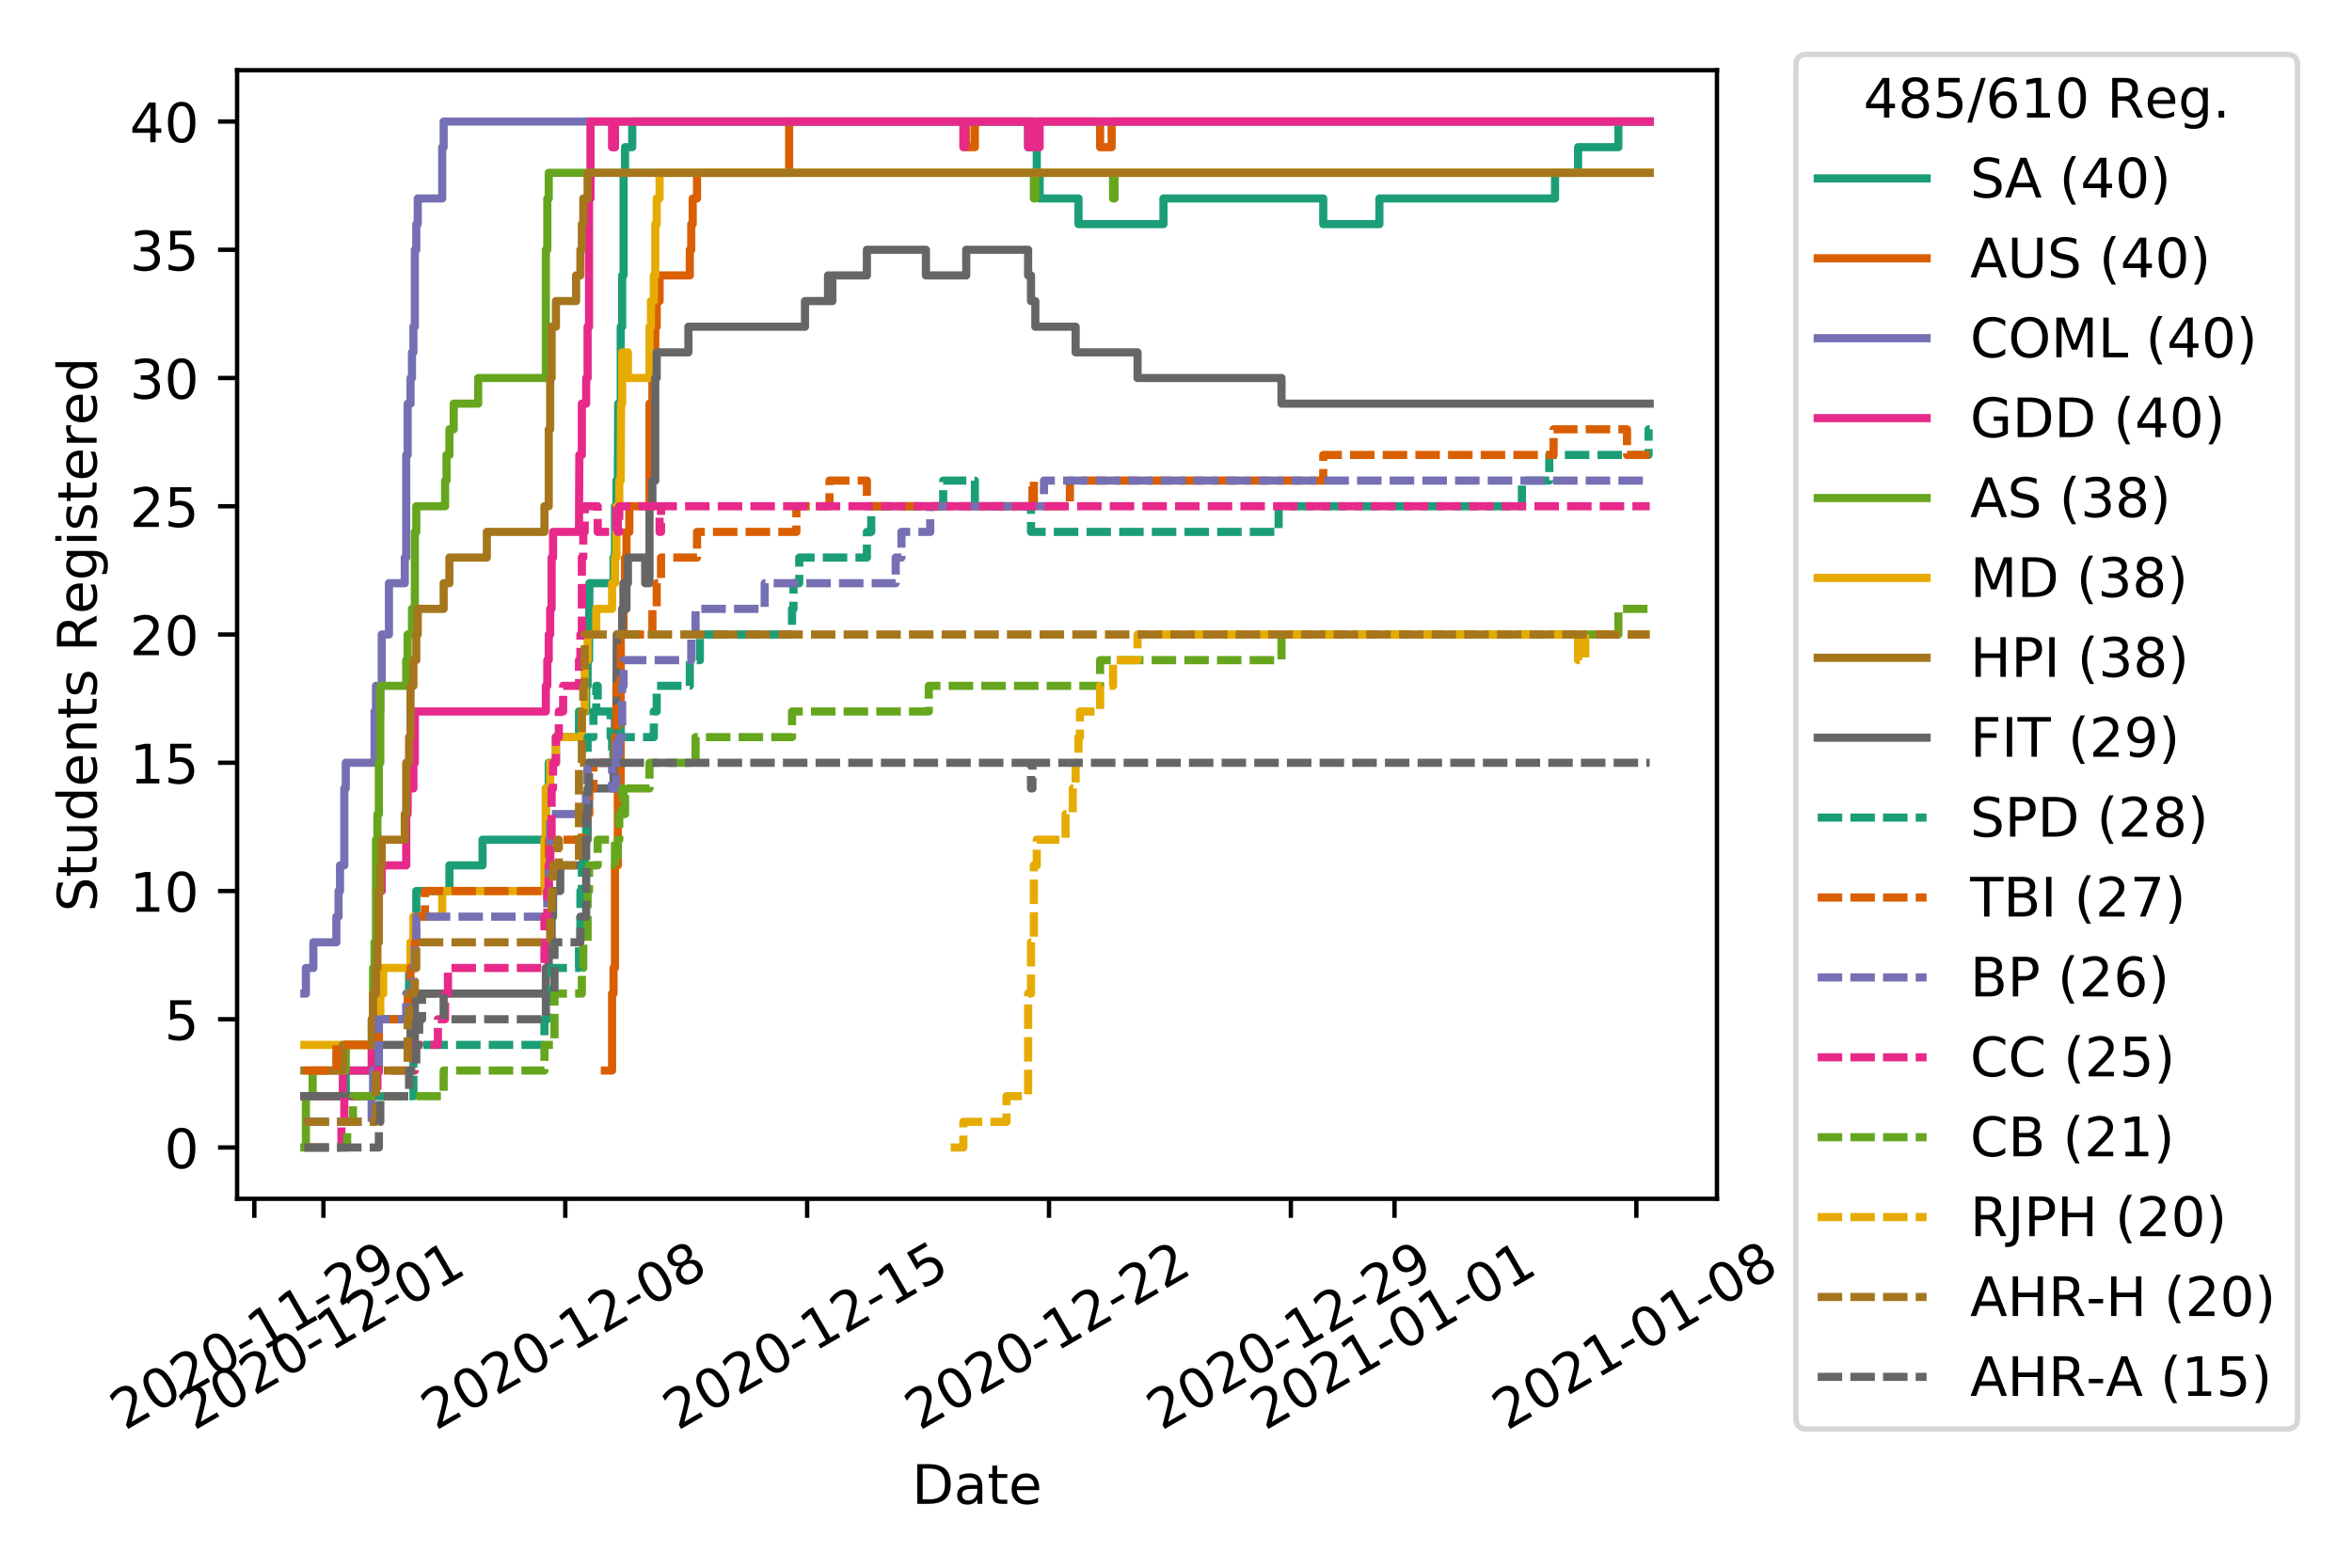 <?xml version="1.0" encoding="utf-8" standalone="no"?>
<!DOCTYPE svg PUBLIC "-//W3C//DTD SVG 1.1//EN"
  "http://www.w3.org/Graphics/SVG/1.1/DTD/svg11.dtd">
<!-- Created with matplotlib (https://matplotlib.org/) -->
<svg height="288pt" version="1.1" viewBox="0 0 432 288" width="432pt" xmlns="http://www.w3.org/2000/svg" xmlns:xlink="http://www.w3.org/1999/xlink">
 <defs>
  <style type="text/css">
*{stroke-linecap:butt;stroke-linejoin:round;}
  </style>
 </defs>
 <g id="figure_1">
  <g id="patch_1">
   <path d="M 0 288 
L 432 288 
L 432 0 
L 0 0 
z
" style="fill:#ffffff;"/>
  </g>
  <g id="axes_1">
   <g id="patch_2">
    <path d="M 43.55 220.231 
L 315.36 220.231 
L 315.36 12.9 
L 43.55 12.9 
z
" style="fill:#ffffff;"/>
   </g>
   <g id="matplotlib.axis_1">
    <g id="xtick_1">
     <g id="line2d_1">
      <defs>
       <path d="M 0 0 
L 0 3.5 
" id="mc6c0e2905a" style="stroke:#000000;stroke-width:0.8;"/>
      </defs>
      <g>
       <use style="stroke:#000000;stroke-width:0.8;" x="46.715" xlink:href="#mc6c0e2905a" y="220.231"/>
      </g>
     </g>
     <g id="text_1">
      <!-- 2020-11-29 -->
      <defs>
       <path d="M 19.188 8.297 
L 53.609 8.297 
L 53.609 0 
L 7.328 0 
L 7.328 8.297 
Q 12.938 14.109 22.625 23.891 
Q 32.328 33.688 34.812 36.531 
Q 39.547 41.844 41.422 45.531 
Q 43.312 49.219 43.312 52.781 
Q 43.312 58.594 39.234 62.25 
Q 35.156 65.922 28.609 65.922 
Q 23.969 65.922 18.812 64.312 
Q 13.672 62.703 7.812 59.422 
L 7.812 69.391 
Q 13.766 71.781 18.938 73 
Q 24.125 74.219 28.422 74.219 
Q 39.75 74.219 46.484 68.547 
Q 53.219 62.891 53.219 53.422 
Q 53.219 48.922 51.531 44.891 
Q 49.859 40.875 45.406 35.406 
Q 44.188 33.984 37.641 27.219 
Q 31.109 20.453 19.188 8.297 
z
" id="DejaVuSans-50"/>
       <path d="M 31.781 66.406 
Q 24.172 66.406 20.328 58.906 
Q 16.5 51.422 16.5 36.375 
Q 16.5 21.391 20.328 13.891 
Q 24.172 6.391 31.781 6.391 
Q 39.453 6.391 43.281 13.891 
Q 47.125 21.391 47.125 36.375 
Q 47.125 51.422 43.281 58.906 
Q 39.453 66.406 31.781 66.406 
z
M 31.781 74.219 
Q 44.047 74.219 50.516 64.516 
Q 56.984 54.828 56.984 36.375 
Q 56.984 17.969 50.516 8.266 
Q 44.047 -1.422 31.781 -1.422 
Q 19.531 -1.422 13.062 8.266 
Q 6.594 17.969 6.594 36.375 
Q 6.594 54.828 13.062 64.516 
Q 19.531 74.219 31.781 74.219 
z
" id="DejaVuSans-48"/>
       <path d="M 4.891 31.391 
L 31.203 31.391 
L 31.203 23.391 
L 4.891 23.391 
z
" id="DejaVuSans-45"/>
       <path d="M 12.406 8.297 
L 28.516 8.297 
L 28.516 63.922 
L 10.984 60.406 
L 10.984 69.391 
L 28.422 72.906 
L 38.281 72.906 
L 38.281 8.297 
L 54.391 8.297 
L 54.391 0 
L 12.406 0 
z
" id="DejaVuSans-49"/>
       <path d="M 10.984 1.516 
L 10.984 10.5 
Q 14.703 8.734 18.5 7.812 
Q 22.312 6.891 25.984 6.891 
Q 35.75 6.891 40.891 13.453 
Q 46.047 20.016 46.781 33.406 
Q 43.953 29.203 39.594 26.953 
Q 35.25 24.703 29.984 24.703 
Q 19.047 24.703 12.672 31.312 
Q 6.297 37.938 6.297 49.422 
Q 6.297 60.641 12.938 67.422 
Q 19.578 74.219 30.609 74.219 
Q 43.266 74.219 49.922 64.516 
Q 56.594 54.828 56.594 36.375 
Q 56.594 19.141 48.406 8.859 
Q 40.234 -1.422 26.422 -1.422 
Q 22.703 -1.422 18.891 -0.688 
Q 15.094 0.047 10.984 1.516 
z
M 30.609 32.422 
Q 37.25 32.422 41.125 36.953 
Q 45.016 41.5 45.016 49.422 
Q 45.016 57.281 41.125 61.844 
Q 37.25 66.406 30.609 66.406 
Q 23.969 66.406 20.094 61.844 
Q 16.219 57.281 16.219 49.422 
Q 16.219 41.5 20.094 36.953 
Q 23.969 32.422 30.609 32.422 
z
" id="DejaVuSans-57"/>
      </defs>
      <g transform="translate(22.929 262.869)rotate(-30)scale(0.1 -0.1)">
       <use xlink:href="#DejaVuSans-50"/>
       <use x="63.623" xlink:href="#DejaVuSans-48"/>
       <use x="127.246" xlink:href="#DejaVuSans-50"/>
       <use x="190.869" xlink:href="#DejaVuSans-48"/>
       <use x="254.492" xlink:href="#DejaVuSans-45"/>
       <use x="290.576" xlink:href="#DejaVuSans-49"/>
       <use x="354.199" xlink:href="#DejaVuSans-49"/>
       <use x="417.822" xlink:href="#DejaVuSans-45"/>
       <use x="453.906" xlink:href="#DejaVuSans-50"/>
       <use x="517.529" xlink:href="#DejaVuSans-57"/>
      </g>
     </g>
    </g>
    <g id="xtick_2">
     <g id="line2d_2">
      <g>
       <use style="stroke:#000000;stroke-width:0.8;" x="59.407" xlink:href="#mc6c0e2905a" y="220.231"/>
      </g>
     </g>
     <g id="text_2">
      <!-- 2020-12-01 -->
      <g transform="translate(35.622 262.869)rotate(-30)scale(0.1 -0.1)">
       <use xlink:href="#DejaVuSans-50"/>
       <use x="63.623" xlink:href="#DejaVuSans-48"/>
       <use x="127.246" xlink:href="#DejaVuSans-50"/>
       <use x="190.869" xlink:href="#DejaVuSans-48"/>
       <use x="254.492" xlink:href="#DejaVuSans-45"/>
       <use x="290.576" xlink:href="#DejaVuSans-49"/>
       <use x="354.199" xlink:href="#DejaVuSans-50"/>
       <use x="417.822" xlink:href="#DejaVuSans-45"/>
       <use x="453.906" xlink:href="#DejaVuSans-48"/>
       <use x="517.529" xlink:href="#DejaVuSans-49"/>
      </g>
     </g>
    </g>
    <g id="xtick_3">
     <g id="line2d_3">
      <g>
       <use style="stroke:#000000;stroke-width:0.8;" x="103.829" xlink:href="#mc6c0e2905a" y="220.231"/>
      </g>
     </g>
     <g id="text_3">
      <!-- 2020-12-08 -->
      <defs>
       <path d="M 31.781 34.625 
Q 24.75 34.625 20.719 30.859 
Q 16.703 27.094 16.703 20.516 
Q 16.703 13.922 20.719 10.156 
Q 24.75 6.391 31.781 6.391 
Q 38.812 6.391 42.859 10.172 
Q 46.922 13.969 46.922 20.516 
Q 46.922 27.094 42.891 30.859 
Q 38.875 34.625 31.781 34.625 
z
M 21.922 38.812 
Q 15.578 40.375 12.031 44.719 
Q 8.5 49.078 8.5 55.328 
Q 8.5 64.062 14.719 69.141 
Q 20.953 74.219 31.781 74.219 
Q 42.672 74.219 48.875 69.141 
Q 55.078 64.062 55.078 55.328 
Q 55.078 49.078 51.531 44.719 
Q 48 40.375 41.703 38.812 
Q 48.828 37.156 52.797 32.312 
Q 56.781 27.484 56.781 20.516 
Q 56.781 9.906 50.312 4.234 
Q 43.844 -1.422 31.781 -1.422 
Q 19.734 -1.422 13.25 4.234 
Q 6.781 9.906 6.781 20.516 
Q 6.781 27.484 10.781 32.312 
Q 14.797 37.156 21.922 38.812 
z
M 18.312 54.391 
Q 18.312 48.734 21.844 45.562 
Q 25.391 42.391 31.781 42.391 
Q 38.141 42.391 41.719 45.562 
Q 45.312 48.734 45.312 54.391 
Q 45.312 60.062 41.719 63.234 
Q 38.141 66.406 31.781 66.406 
Q 25.391 66.406 21.844 63.234 
Q 18.312 60.062 18.312 54.391 
z
" id="DejaVuSans-56"/>
      </defs>
      <g transform="translate(80.044 262.869)rotate(-30)scale(0.1 -0.1)">
       <use xlink:href="#DejaVuSans-50"/>
       <use x="63.623" xlink:href="#DejaVuSans-48"/>
       <use x="127.246" xlink:href="#DejaVuSans-50"/>
       <use x="190.869" xlink:href="#DejaVuSans-48"/>
       <use x="254.492" xlink:href="#DejaVuSans-45"/>
       <use x="290.576" xlink:href="#DejaVuSans-49"/>
       <use x="354.199" xlink:href="#DejaVuSans-50"/>
       <use x="417.822" xlink:href="#DejaVuSans-45"/>
       <use x="453.906" xlink:href="#DejaVuSans-48"/>
       <use x="517.529" xlink:href="#DejaVuSans-56"/>
      </g>
     </g>
    </g>
    <g id="xtick_4">
     <g id="line2d_4">
      <g>
       <use style="stroke:#000000;stroke-width:0.8;" x="148.252" xlink:href="#mc6c0e2905a" y="220.231"/>
      </g>
     </g>
     <g id="text_4">
      <!-- 2020-12-15 -->
      <defs>
       <path d="M 10.797 72.906 
L 49.516 72.906 
L 49.516 64.594 
L 19.828 64.594 
L 19.828 46.734 
Q 21.969 47.469 24.109 47.828 
Q 26.266 48.188 28.422 48.188 
Q 40.625 48.188 47.75 41.5 
Q 54.891 34.812 54.891 23.391 
Q 54.891 11.625 47.562 5.094 
Q 40.234 -1.422 26.906 -1.422 
Q 22.312 -1.422 17.547 -0.641 
Q 12.797 0.141 7.719 1.703 
L 7.719 11.625 
Q 12.109 9.234 16.797 8.062 
Q 21.484 6.891 26.703 6.891 
Q 35.156 6.891 40.078 11.328 
Q 45.016 15.766 45.016 23.391 
Q 45.016 31 40.078 35.438 
Q 35.156 39.891 26.703 39.891 
Q 22.75 39.891 18.812 39.016 
Q 14.891 38.141 10.797 36.281 
z
" id="DejaVuSans-53"/>
      </defs>
      <g transform="translate(124.467 262.869)rotate(-30)scale(0.1 -0.1)">
       <use xlink:href="#DejaVuSans-50"/>
       <use x="63.623" xlink:href="#DejaVuSans-48"/>
       <use x="127.246" xlink:href="#DejaVuSans-50"/>
       <use x="190.869" xlink:href="#DejaVuSans-48"/>
       <use x="254.492" xlink:href="#DejaVuSans-45"/>
       <use x="290.576" xlink:href="#DejaVuSans-49"/>
       <use x="354.199" xlink:href="#DejaVuSans-50"/>
       <use x="417.822" xlink:href="#DejaVuSans-45"/>
       <use x="453.906" xlink:href="#DejaVuSans-49"/>
       <use x="517.529" xlink:href="#DejaVuSans-53"/>
      </g>
     </g>
    </g>
    <g id="xtick_5">
     <g id="line2d_5">
      <g>
       <use style="stroke:#000000;stroke-width:0.8;" x="192.674" xlink:href="#mc6c0e2905a" y="220.231"/>
      </g>
     </g>
     <g id="text_5">
      <!-- 2020-12-22 -->
      <g transform="translate(168.889 262.869)rotate(-30)scale(0.1 -0.1)">
       <use xlink:href="#DejaVuSans-50"/>
       <use x="63.623" xlink:href="#DejaVuSans-48"/>
       <use x="127.246" xlink:href="#DejaVuSans-50"/>
       <use x="190.869" xlink:href="#DejaVuSans-48"/>
       <use x="254.492" xlink:href="#DejaVuSans-45"/>
       <use x="290.576" xlink:href="#DejaVuSans-49"/>
       <use x="354.199" xlink:href="#DejaVuSans-50"/>
       <use x="417.822" xlink:href="#DejaVuSans-45"/>
       <use x="453.906" xlink:href="#DejaVuSans-50"/>
       <use x="517.529" xlink:href="#DejaVuSans-50"/>
      </g>
     </g>
    </g>
    <g id="xtick_6">
     <g id="line2d_6">
      <g>
       <use style="stroke:#000000;stroke-width:0.8;" x="237.097" xlink:href="#mc6c0e2905a" y="220.231"/>
      </g>
     </g>
     <g id="text_6">
      <!-- 2020-12-29 -->
      <g transform="translate(213.312 262.869)rotate(-30)scale(0.1 -0.1)">
       <use xlink:href="#DejaVuSans-50"/>
       <use x="63.623" xlink:href="#DejaVuSans-48"/>
       <use x="127.246" xlink:href="#DejaVuSans-50"/>
       <use x="190.869" xlink:href="#DejaVuSans-48"/>
       <use x="254.492" xlink:href="#DejaVuSans-45"/>
       <use x="290.576" xlink:href="#DejaVuSans-49"/>
       <use x="354.199" xlink:href="#DejaVuSans-50"/>
       <use x="417.822" xlink:href="#DejaVuSans-45"/>
       <use x="453.906" xlink:href="#DejaVuSans-50"/>
       <use x="517.529" xlink:href="#DejaVuSans-57"/>
      </g>
     </g>
    </g>
    <g id="xtick_7">
     <g id="line2d_7">
      <g>
       <use style="stroke:#000000;stroke-width:0.8;" x="256.135" xlink:href="#mc6c0e2905a" y="220.231"/>
      </g>
     </g>
     <g id="text_7">
      <!-- 2021-01-01 -->
      <g transform="translate(232.35 262.869)rotate(-30)scale(0.1 -0.1)">
       <use xlink:href="#DejaVuSans-50"/>
       <use x="63.623" xlink:href="#DejaVuSans-48"/>
       <use x="127.246" xlink:href="#DejaVuSans-50"/>
       <use x="190.869" xlink:href="#DejaVuSans-49"/>
       <use x="254.492" xlink:href="#DejaVuSans-45"/>
       <use x="290.576" xlink:href="#DejaVuSans-48"/>
       <use x="354.199" xlink:href="#DejaVuSans-49"/>
       <use x="417.822" xlink:href="#DejaVuSans-45"/>
       <use x="453.906" xlink:href="#DejaVuSans-48"/>
       <use x="517.529" xlink:href="#DejaVuSans-49"/>
      </g>
     </g>
    </g>
    <g id="xtick_8">
     <g id="line2d_8">
      <g>
       <use style="stroke:#000000;stroke-width:0.8;" x="300.557" xlink:href="#mc6c0e2905a" y="220.231"/>
      </g>
     </g>
     <g id="text_8">
      <!-- 2021-01-08 -->
      <g transform="translate(276.772 262.869)rotate(-30)scale(0.1 -0.1)">
       <use xlink:href="#DejaVuSans-50"/>
       <use x="63.623" xlink:href="#DejaVuSans-48"/>
       <use x="127.246" xlink:href="#DejaVuSans-50"/>
       <use x="190.869" xlink:href="#DejaVuSans-49"/>
       <use x="254.492" xlink:href="#DejaVuSans-45"/>
       <use x="290.576" xlink:href="#DejaVuSans-48"/>
       <use x="354.199" xlink:href="#DejaVuSans-49"/>
       <use x="417.822" xlink:href="#DejaVuSans-45"/>
       <use x="453.906" xlink:href="#DejaVuSans-48"/>
       <use x="517.529" xlink:href="#DejaVuSans-56"/>
      </g>
     </g>
    </g>
    <g id="text_9">
     <!-- Date -->
     <defs>
      <path d="M 19.672 64.797 
L 19.672 8.109 
L 31.594 8.109 
Q 46.688 8.109 53.688 14.938 
Q 60.688 21.781 60.688 36.531 
Q 60.688 51.172 53.688 57.984 
Q 46.688 64.797 31.594 64.797 
z
M 9.812 72.906 
L 30.078 72.906 
Q 51.266 72.906 61.172 64.094 
Q 71.094 55.281 71.094 36.531 
Q 71.094 17.672 61.125 8.828 
Q 51.172 0 30.078 0 
L 9.812 0 
z
" id="DejaVuSans-68"/>
      <path d="M 34.281 27.484 
Q 23.391 27.484 19.188 25 
Q 14.984 22.516 14.984 16.5 
Q 14.984 11.719 18.141 8.906 
Q 21.297 6.109 26.703 6.109 
Q 34.188 6.109 38.703 11.406 
Q 43.219 16.703 43.219 25.484 
L 43.219 27.484 
z
M 52.203 31.203 
L 52.203 0 
L 43.219 0 
L 43.219 8.297 
Q 40.141 3.328 35.547 0.953 
Q 30.953 -1.422 24.312 -1.422 
Q 15.922 -1.422 10.953 3.297 
Q 6 8.016 6 15.922 
Q 6 25.141 12.172 29.828 
Q 18.359 34.516 30.609 34.516 
L 43.219 34.516 
L 43.219 35.406 
Q 43.219 41.609 39.141 45 
Q 35.062 48.391 27.688 48.391 
Q 23 48.391 18.547 47.266 
Q 14.109 46.141 10.016 43.891 
L 10.016 52.203 
Q 14.938 54.109 19.578 55.047 
Q 24.219 56 28.609 56 
Q 40.484 56 46.344 49.844 
Q 52.203 43.703 52.203 31.203 
z
" id="DejaVuSans-97"/>
      <path d="M 18.312 70.219 
L 18.312 54.688 
L 36.812 54.688 
L 36.812 47.703 
L 18.312 47.703 
L 18.312 18.016 
Q 18.312 11.328 20.141 9.422 
Q 21.969 7.516 27.594 7.516 
L 36.812 7.516 
L 36.812 0 
L 27.594 0 
Q 17.188 0 13.234 3.875 
Q 9.281 7.766 9.281 18.016 
L 9.281 47.703 
L 2.688 47.703 
L 2.688 54.688 
L 9.281 54.688 
L 9.281 70.219 
z
" id="DejaVuSans-116"/>
      <path d="M 56.203 29.594 
L 56.203 25.203 
L 14.891 25.203 
Q 15.484 15.922 20.484 11.062 
Q 25.484 6.203 34.422 6.203 
Q 39.594 6.203 44.453 7.469 
Q 49.312 8.734 54.109 11.281 
L 54.109 2.781 
Q 49.266 0.734 44.188 -0.344 
Q 39.109 -1.422 33.891 -1.422 
Q 20.797 -1.422 13.156 6.188 
Q 5.516 13.812 5.516 26.812 
Q 5.516 40.234 12.766 48.109 
Q 20.016 56 32.328 56 
Q 43.359 56 49.781 48.891 
Q 56.203 41.797 56.203 29.594 
z
M 47.219 32.234 
Q 47.125 39.594 43.094 43.984 
Q 39.062 48.391 32.422 48.391 
Q 24.906 48.391 20.391 44.141 
Q 15.875 39.891 15.188 32.172 
z
" id="DejaVuSans-101"/>
     </defs>
     <g transform="translate(167.504 276.269)scale(0.1 -0.1)">
      <use xlink:href="#DejaVuSans-68"/>
      <use x="77.002" xlink:href="#DejaVuSans-97"/>
      <use x="138.281" xlink:href="#DejaVuSans-116"/>
      <use x="177.49" xlink:href="#DejaVuSans-101"/>
     </g>
    </g>
   </g>
   <g id="matplotlib.axis_2">
    <g id="ytick_1">
     <g id="line2d_9">
      <defs>
       <path d="M 0 0 
L -3.5 0 
" id="m67aba77e00" style="stroke:#000000;stroke-width:0.8;"/>
      </defs>
      <g>
       <use style="stroke:#000000;stroke-width:0.8;" x="43.55" xlink:href="#m67aba77e00" y="210.807"/>
      </g>
     </g>
     <g id="text_10">
      <!-- 0 -->
      <g transform="translate(30.188 214.606)scale(0.1 -0.1)">
       <use xlink:href="#DejaVuSans-48"/>
      </g>
     </g>
    </g>
    <g id="ytick_2">
     <g id="line2d_10">
      <g>
       <use style="stroke:#000000;stroke-width:0.8;" x="43.55" xlink:href="#m67aba77e00" y="187.246"/>
      </g>
     </g>
     <g id="text_11">
      <!-- 5 -->
      <g transform="translate(30.188 191.046)scale(0.1 -0.1)">
       <use xlink:href="#DejaVuSans-53"/>
      </g>
     </g>
    </g>
    <g id="ytick_3">
     <g id="line2d_11">
      <g>
       <use style="stroke:#000000;stroke-width:0.8;" x="43.55" xlink:href="#m67aba77e00" y="163.686"/>
      </g>
     </g>
     <g id="text_12">
      <!-- 10 -->
      <g transform="translate(23.825 167.485)scale(0.1 -0.1)">
       <use xlink:href="#DejaVuSans-49"/>
       <use x="63.623" xlink:href="#DejaVuSans-48"/>
      </g>
     </g>
    </g>
    <g id="ytick_4">
     <g id="line2d_12">
      <g>
       <use style="stroke:#000000;stroke-width:0.8;" x="43.55" xlink:href="#m67aba77e00" y="140.126"/>
      </g>
     </g>
     <g id="text_13">
      <!-- 15 -->
      <g transform="translate(23.825 143.925)scale(0.1 -0.1)">
       <use xlink:href="#DejaVuSans-49"/>
       <use x="63.623" xlink:href="#DejaVuSans-53"/>
      </g>
     </g>
    </g>
    <g id="ytick_5">
     <g id="line2d_13">
      <g>
       <use style="stroke:#000000;stroke-width:0.8;" x="43.55" xlink:href="#m67aba77e00" y="116.565"/>
      </g>
     </g>
     <g id="text_14">
      <!-- 20 -->
      <g transform="translate(23.825 120.365)scale(0.1 -0.1)">
       <use xlink:href="#DejaVuSans-50"/>
       <use x="63.623" xlink:href="#DejaVuSans-48"/>
      </g>
     </g>
    </g>
    <g id="ytick_6">
     <g id="line2d_14">
      <g>
       <use style="stroke:#000000;stroke-width:0.8;" x="43.55" xlink:href="#m67aba77e00" y="93.005"/>
      </g>
     </g>
     <g id="text_15">
      <!-- 25 -->
      <g transform="translate(23.825 96.804)scale(0.1 -0.1)">
       <use xlink:href="#DejaVuSans-50"/>
       <use x="63.623" xlink:href="#DejaVuSans-53"/>
      </g>
     </g>
    </g>
    <g id="ytick_7">
     <g id="line2d_15">
      <g>
       <use style="stroke:#000000;stroke-width:0.8;" x="43.55" xlink:href="#m67aba77e00" y="69.445"/>
      </g>
     </g>
     <g id="text_16">
      <!-- 30 -->
      <defs>
       <path d="M 40.578 39.312 
Q 47.656 37.797 51.625 33 
Q 55.609 28.219 55.609 21.188 
Q 55.609 10.406 48.188 4.484 
Q 40.766 -1.422 27.094 -1.422 
Q 22.516 -1.422 17.656 -0.516 
Q 12.797 0.391 7.625 2.203 
L 7.625 11.719 
Q 11.719 9.328 16.594 8.109 
Q 21.484 6.891 26.812 6.891 
Q 36.078 6.891 40.938 10.547 
Q 45.797 14.203 45.797 21.188 
Q 45.797 27.641 41.281 31.266 
Q 36.766 34.906 28.719 34.906 
L 20.219 34.906 
L 20.219 43.016 
L 29.109 43.016 
Q 36.375 43.016 40.234 45.922 
Q 44.094 48.828 44.094 54.297 
Q 44.094 59.906 40.109 62.906 
Q 36.141 65.922 28.719 65.922 
Q 24.656 65.922 20.016 65.031 
Q 15.375 64.156 9.812 62.312 
L 9.812 71.094 
Q 15.438 72.656 20.344 73.438 
Q 25.25 74.219 29.594 74.219 
Q 40.828 74.219 47.359 69.109 
Q 53.906 64.016 53.906 55.328 
Q 53.906 49.266 50.438 45.094 
Q 46.969 40.922 40.578 39.312 
z
" id="DejaVuSans-51"/>
      </defs>
      <g transform="translate(23.825 73.244)scale(0.1 -0.1)">
       <use xlink:href="#DejaVuSans-51"/>
       <use x="63.623" xlink:href="#DejaVuSans-48"/>
      </g>
     </g>
    </g>
    <g id="ytick_8">
     <g id="line2d_16">
      <g>
       <use style="stroke:#000000;stroke-width:0.8;" x="43.55" xlink:href="#m67aba77e00" y="45.884"/>
      </g>
     </g>
     <g id="text_17">
      <!-- 35 -->
      <g transform="translate(23.825 49.684)scale(0.1 -0.1)">
       <use xlink:href="#DejaVuSans-51"/>
       <use x="63.623" xlink:href="#DejaVuSans-53"/>
      </g>
     </g>
    </g>
    <g id="ytick_9">
     <g id="line2d_17">
      <g>
       <use style="stroke:#000000;stroke-width:0.8;" x="43.55" xlink:href="#m67aba77e00" y="22.324"/>
      </g>
     </g>
     <g id="text_18">
      <!-- 40 -->
      <defs>
       <path d="M 37.797 64.312 
L 12.891 25.391 
L 37.797 25.391 
z
M 35.203 72.906 
L 47.609 72.906 
L 47.609 25.391 
L 58.016 25.391 
L 58.016 17.188 
L 47.609 17.188 
L 47.609 0 
L 37.797 0 
L 37.797 17.188 
L 4.891 17.188 
L 4.891 26.703 
z
" id="DejaVuSans-52"/>
      </defs>
      <g transform="translate(23.825 26.123)scale(0.1 -0.1)">
       <use xlink:href="#DejaVuSans-52"/>
       <use x="63.623" xlink:href="#DejaVuSans-48"/>
      </g>
     </g>
    </g>
    <g id="text_19">
     <!-- Students Registered -->
     <defs>
      <path d="M 53.516 70.516 
L 53.516 60.891 
Q 47.906 63.578 42.922 64.891 
Q 37.938 66.219 33.297 66.219 
Q 25.25 66.219 20.875 63.094 
Q 16.5 59.969 16.5 54.203 
Q 16.5 49.359 19.406 46.891 
Q 22.312 44.438 30.422 42.922 
L 36.375 41.703 
Q 47.406 39.594 52.656 34.297 
Q 57.906 29 57.906 20.125 
Q 57.906 9.516 50.797 4.047 
Q 43.703 -1.422 29.984 -1.422 
Q 24.812 -1.422 18.969 -0.25 
Q 13.141 0.922 6.891 3.219 
L 6.891 13.375 
Q 12.891 10.016 18.656 8.297 
Q 24.422 6.594 29.984 6.594 
Q 38.422 6.594 43.016 9.906 
Q 47.609 13.234 47.609 19.391 
Q 47.609 24.75 44.312 27.781 
Q 41.016 30.812 33.5 32.328 
L 27.484 33.5 
Q 16.453 35.688 11.516 40.375 
Q 6.594 45.062 6.594 53.422 
Q 6.594 63.094 13.406 68.656 
Q 20.219 74.219 32.172 74.219 
Q 37.312 74.219 42.625 73.281 
Q 47.953 72.359 53.516 70.516 
z
" id="DejaVuSans-83"/>
      <path d="M 8.5 21.578 
L 8.5 54.688 
L 17.484 54.688 
L 17.484 21.922 
Q 17.484 14.156 20.5 10.266 
Q 23.531 6.391 29.594 6.391 
Q 36.859 6.391 41.078 11.031 
Q 45.312 15.672 45.312 23.688 
L 45.312 54.688 
L 54.297 54.688 
L 54.297 0 
L 45.312 0 
L 45.312 8.406 
Q 42.047 3.422 37.719 1 
Q 33.406 -1.422 27.688 -1.422 
Q 18.266 -1.422 13.375 4.438 
Q 8.5 10.297 8.5 21.578 
z
M 31.109 56 
z
" id="DejaVuSans-117"/>
      <path d="M 45.406 46.391 
L 45.406 75.984 
L 54.391 75.984 
L 54.391 0 
L 45.406 0 
L 45.406 8.203 
Q 42.578 3.328 38.25 0.953 
Q 33.938 -1.422 27.875 -1.422 
Q 17.969 -1.422 11.734 6.484 
Q 5.516 14.406 5.516 27.297 
Q 5.516 40.188 11.734 48.094 
Q 17.969 56 27.875 56 
Q 33.938 56 38.25 53.625 
Q 42.578 51.266 45.406 46.391 
z
M 14.797 27.297 
Q 14.797 17.391 18.875 11.75 
Q 22.953 6.109 30.078 6.109 
Q 37.203 6.109 41.297 11.75 
Q 45.406 17.391 45.406 27.297 
Q 45.406 37.203 41.297 42.844 
Q 37.203 48.484 30.078 48.484 
Q 22.953 48.484 18.875 42.844 
Q 14.797 37.203 14.797 27.297 
z
" id="DejaVuSans-100"/>
      <path d="M 54.891 33.016 
L 54.891 0 
L 45.906 0 
L 45.906 32.719 
Q 45.906 40.484 42.875 44.328 
Q 39.844 48.188 33.797 48.188 
Q 26.516 48.188 22.312 43.547 
Q 18.109 38.922 18.109 30.906 
L 18.109 0 
L 9.078 0 
L 9.078 54.688 
L 18.109 54.688 
L 18.109 46.188 
Q 21.344 51.125 25.703 53.562 
Q 30.078 56 35.797 56 
Q 45.219 56 50.047 50.172 
Q 54.891 44.344 54.891 33.016 
z
" id="DejaVuSans-110"/>
      <path d="M 44.281 53.078 
L 44.281 44.578 
Q 40.484 46.531 36.375 47.5 
Q 32.281 48.484 27.875 48.484 
Q 21.188 48.484 17.844 46.438 
Q 14.5 44.391 14.5 40.281 
Q 14.5 37.156 16.891 35.375 
Q 19.281 33.594 26.516 31.984 
L 29.594 31.297 
Q 39.156 29.25 43.188 25.516 
Q 47.219 21.781 47.219 15.094 
Q 47.219 7.469 41.188 3.016 
Q 35.156 -1.422 24.609 -1.422 
Q 20.219 -1.422 15.453 -0.562 
Q 10.688 0.297 5.422 2 
L 5.422 11.281 
Q 10.406 8.688 15.234 7.391 
Q 20.062 6.109 24.812 6.109 
Q 31.156 6.109 34.562 8.281 
Q 37.984 10.453 37.984 14.406 
Q 37.984 18.062 35.516 20.016 
Q 33.062 21.969 24.703 23.781 
L 21.578 24.516 
Q 13.234 26.266 9.516 29.906 
Q 5.812 33.547 5.812 39.891 
Q 5.812 47.609 11.281 51.797 
Q 16.75 56 26.812 56 
Q 31.781 56 36.172 55.266 
Q 40.578 54.547 44.281 53.078 
z
" id="DejaVuSans-115"/>
      <path id="DejaVuSans-32"/>
      <path d="M 44.391 34.188 
Q 47.562 33.109 50.562 29.594 
Q 53.562 26.078 56.594 19.922 
L 66.609 0 
L 56 0 
L 46.688 18.703 
Q 43.062 26.031 39.672 28.422 
Q 36.281 30.812 30.422 30.812 
L 19.672 30.812 
L 19.672 0 
L 9.812 0 
L 9.812 72.906 
L 32.078 72.906 
Q 44.578 72.906 50.734 67.672 
Q 56.891 62.453 56.891 51.906 
Q 56.891 45.016 53.688 40.469 
Q 50.484 35.938 44.391 34.188 
z
M 19.672 64.797 
L 19.672 38.922 
L 32.078 38.922 
Q 39.203 38.922 42.844 42.219 
Q 46.484 45.516 46.484 51.906 
Q 46.484 58.297 42.844 61.547 
Q 39.203 64.797 32.078 64.797 
z
" id="DejaVuSans-82"/>
      <path d="M 45.406 27.984 
Q 45.406 37.75 41.375 43.109 
Q 37.359 48.484 30.078 48.484 
Q 22.859 48.484 18.828 43.109 
Q 14.797 37.75 14.797 27.984 
Q 14.797 18.266 18.828 12.891 
Q 22.859 7.516 30.078 7.516 
Q 37.359 7.516 41.375 12.891 
Q 45.406 18.266 45.406 27.984 
z
M 54.391 6.781 
Q 54.391 -7.172 48.188 -13.984 
Q 42 -20.797 29.203 -20.797 
Q 24.469 -20.797 20.266 -20.094 
Q 16.062 -19.391 12.109 -17.922 
L 12.109 -9.188 
Q 16.062 -11.328 19.922 -12.344 
Q 23.781 -13.375 27.781 -13.375 
Q 36.625 -13.375 41.016 -8.766 
Q 45.406 -4.156 45.406 5.172 
L 45.406 9.625 
Q 42.625 4.781 38.281 2.391 
Q 33.938 0 27.875 0 
Q 17.828 0 11.672 7.656 
Q 5.516 15.328 5.516 27.984 
Q 5.516 40.672 11.672 48.328 
Q 17.828 56 27.875 56 
Q 33.938 56 38.281 53.609 
Q 42.625 51.219 45.406 46.391 
L 45.406 54.688 
L 54.391 54.688 
z
" id="DejaVuSans-103"/>
      <path d="M 9.422 54.688 
L 18.406 54.688 
L 18.406 0 
L 9.422 0 
z
M 9.422 75.984 
L 18.406 75.984 
L 18.406 64.594 
L 9.422 64.594 
z
" id="DejaVuSans-105"/>
      <path d="M 41.109 46.297 
Q 39.594 47.172 37.812 47.578 
Q 36.031 48 33.891 48 
Q 26.266 48 22.188 43.047 
Q 18.109 38.094 18.109 28.812 
L 18.109 0 
L 9.078 0 
L 9.078 54.688 
L 18.109 54.688 
L 18.109 46.188 
Q 20.953 51.172 25.484 53.578 
Q 30.031 56 36.531 56 
Q 37.453 56 38.578 55.875 
Q 39.703 55.766 41.062 55.516 
z
" id="DejaVuSans-114"/>
     </defs>
     <g transform="translate(17.745 167.499)rotate(-90)scale(0.1 -0.1)">
      <use xlink:href="#DejaVuSans-83"/>
      <use x="63.477" xlink:href="#DejaVuSans-116"/>
      <use x="102.686" xlink:href="#DejaVuSans-117"/>
      <use x="166.064" xlink:href="#DejaVuSans-100"/>
      <use x="229.541" xlink:href="#DejaVuSans-101"/>
      <use x="291.064" xlink:href="#DejaVuSans-110"/>
      <use x="354.443" xlink:href="#DejaVuSans-116"/>
      <use x="393.652" xlink:href="#DejaVuSans-115"/>
      <use x="445.752" xlink:href="#DejaVuSans-32"/>
      <use x="477.539" xlink:href="#DejaVuSans-82"/>
      <use x="546.959" xlink:href="#DejaVuSans-101"/>
      <use x="608.482" xlink:href="#DejaVuSans-103"/>
      <use x="671.959" xlink:href="#DejaVuSans-105"/>
      <use x="699.742" xlink:href="#DejaVuSans-115"/>
      <use x="751.842" xlink:href="#DejaVuSans-116"/>
      <use x="791.051" xlink:href="#DejaVuSans-101"/>
      <use x="852.574" xlink:href="#DejaVuSans-114"/>
      <use x="893.656" xlink:href="#DejaVuSans-101"/>
      <use x="955.18" xlink:href="#DejaVuSans-100"/>
     </g>
    </g>
   </g>
   <g id="line2d_18">
    <path clip-path="url(#p1df1fbba8f)" d="M 55.905 201.383 
L 63.506 201.383 
L 63.506 196.67 
L 63.572 196.67 
L 68.53 196.67 
L 68.53 191.958 
L 68.596 191.958 
L 69.587 191.958 
L 69.587 187.246 
L 69.653 187.246 
L 75.14 187.246 
L 75.14 177.822 
L 75.206 177.822 
L 75.669 177.822 
L 75.669 173.11 
L 75.735 173.11 
L 76.198 173.11 
L 76.198 168.398 
L 76.264 168.398 
L 76.462 168.398 
L 76.462 163.686 
L 76.528 163.686 
L 82.544 163.686 
L 82.544 158.974 
L 82.61 158.974 
L 88.626 158.974 
L 88.626 154.262 
L 88.692 154.262 
L 100.26 154.262 
L 100.26 144.838 
L 100.326 144.838 
L 100.789 144.838 
L 100.789 140.126 
L 100.855 140.126 
L 102.111 140.126 
L 102.111 135.414 
L 102.177 135.414 
L 106.342 135.414 
L 106.342 130.702 
L 106.408 130.702 
L 107.664 130.702 
L 107.664 125.99 
L 107.73 125.99 
L 107.928 125.99 
L 107.928 121.277 
L 107.994 121.277 
L 108.193 121.277 
L 108.259 107.141 
L 108.259 107.141 
L 112.688 107.141 
L 112.688 102.429 
L 112.754 102.429 
L 112.952 102.429 
L 112.952 93.005 
L 113.018 93.005 
L 113.217 93.005 
L 113.217 88.293 
L 113.283 88.293 
L 113.481 88.293 
L 113.547 74.157 
L 113.547 74.157 
L 114.01 74.157 
L 114.01 60.021 
L 114.076 60.021 
L 114.274 60.021 
L 114.274 50.597 
L 114.34 50.597 
L 114.539 50.597 
L 114.539 31.748 
L 114.605 31.748 
L 114.803 31.748 
L 114.803 27.036 
L 114.869 27.036 
L 116.125 27.036 
L 116.125 22.324 
L 116.191 22.324 
L 188.841 22.324 
L 188.841 27.036 
L 188.907 27.036 
L 189.105 27.036 
L 189.105 22.324 
L 189.171 22.324 
L 189.634 22.324 
L 189.634 27.036 
L 189.7 27.036 
L 190.427 27.036 
L 190.427 31.748 
L 190.493 31.748 
L 190.956 31.748 
L 190.956 36.46 
L 191.022 36.46 
L 198.095 36.46 
L 198.095 41.172 
L 198.161 41.172 
L 213.696 41.172 
L 213.696 36.46 
L 213.762 36.46 
L 243.047 36.46 
L 243.047 41.172 
L 243.113 41.172 
L 253.359 41.172 
L 253.359 36.46 
L 253.425 36.46 
L 285.618 36.46 
L 285.618 31.748 
L 285.684 31.748 
L 289.849 31.748 
L 289.849 27.036 
L 289.915 27.036 
L 297.253 27.036 
L 297.253 22.324 
L 303.005 22.324 
L 303.005 22.324 
" style="fill:none;stroke:#1b9e77;stroke-linecap:square;stroke-width:1.5;"/>
   </g>
   <g id="line2d_19">
    <path clip-path="url(#p1df1fbba8f)" d="M 111.101 196.67 
L 112.423 196.67 
L 112.423 182.534 
L 112.489 182.534 
L 112.688 182.534 
L 112.688 177.822 
L 112.754 177.822 
L 112.952 177.822 
L 112.952 158.974 
L 113.018 158.974 
L 113.481 158.974 
L 113.481 144.838 
L 113.547 144.838 
L 114.01 144.838 
L 114.01 116.565 
L 114.076 116.565 
L 114.539 116.565 
L 114.539 107.141 
L 114.605 107.141 
L 114.803 107.141 
L 114.803 102.429 
L 114.869 102.429 
L 115.068 102.429 
L 115.068 97.717 
L 115.134 97.717 
L 115.596 97.717 
L 115.596 93.005 
L 115.663 93.005 
L 119.298 93.005 
L 119.298 74.157 
L 119.364 74.157 
L 119.827 74.157 
L 119.827 69.445 
L 119.893 69.445 
L 120.356 69.445 
L 120.356 60.021 
L 120.422 60.021 
L 120.62 60.021 
L 120.62 55.309 
L 120.686 55.309 
L 121.149 55.309 
L 121.149 50.597 
L 121.215 50.597 
L 126.702 50.597 
L 126.702 45.884 
L 126.768 45.884 
L 126.966 45.884 
L 126.966 41.172 
L 127.033 41.172 
L 127.231 41.172 
L 127.231 36.46 
L 127.297 36.46 
L 128.024 36.46 
L 128.024 31.748 
L 128.09 31.748 
L 144.947 31.748 
L 144.947 22.324 
L 145.013 22.324 
L 177.471 22.324 
L 177.471 27.036 
L 177.537 27.036 
L 179.057 27.036 
L 179.057 22.324 
L 179.123 22.324 
L 202.062 22.324 
L 202.062 27.036 
L 202.128 27.036 
L 204.177 27.036 
L 204.177 22.324 
L 204.243 22.324 
L 303.005 22.324 
L 303.005 22.324 
" style="fill:none;stroke:#d95f02;stroke-linecap:square;stroke-width:1.5;"/>
   </g>
   <g id="line2d_20">
    <path clip-path="url(#p1df1fbba8f)" d="M 55.905 182.534 
L 56.184 182.534 
L 56.184 177.822 
L 56.291 177.822 
L 57.552 177.822 
L 57.552 173.11 
L 61.783 173.11 
L 61.783 168.398 
L 62.184 168.398 
L 62.184 163.686 
L 62.25 163.686 
L 62.448 163.686 
L 62.448 158.974 
L 62.514 158.974 
L 63.241 158.974 
L 63.241 144.838 
L 63.307 144.838 
L 63.506 144.838 
L 63.506 140.126 
L 63.572 140.126 
L 68.794 140.126 
L 68.794 130.702 
L 68.86 130.702 
L 69.059 130.702 
L 69.059 125.99 
L 69.125 125.99 
L 69.323 125.99 
L 69.323 130.702 
L 69.389 130.702 
L 69.852 130.702 
L 69.852 125.99 
L 69.918 125.99 
L 70.116 125.99 
L 70.116 116.565 
L 70.182 116.565 
L 71.438 116.565 
L 71.438 107.141 
L 71.504 107.141 
L 74.347 107.141 
L 74.347 102.429 
L 74.413 102.429 
L 74.611 102.429 
L 74.611 83.581 
L 74.677 83.581 
L 74.876 83.581 
L 74.876 74.157 
L 74.942 74.157 
L 75.405 74.157 
L 75.405 69.445 
L 75.471 69.445 
L 75.669 69.445 
L 75.669 64.733 
L 75.735 64.733 
L 75.933 64.733 
L 75.933 60.021 
L 76 60.021 
L 76.198 60.021 
L 76.198 45.884 
L 76.264 45.884 
L 76.462 45.884 
L 76.462 41.172 
L 76.528 41.172 
L 76.727 41.172 
L 76.727 36.46 
L 76.793 36.46 
L 81.222 36.46 
L 81.222 27.036 
L 81.288 27.036 
L 81.486 27.036 
L 81.486 22.324 
L 81.552 22.324 
L 112.688 22.324 
L 112.688 27.036 
L 112.754 27.036 
L 112.952 27.036 
L 112.952 22.324 
L 113.018 22.324 
L 303.005 22.324 
L 303.005 22.324 
" style="fill:none;stroke:#7570b3;stroke-linecap:square;stroke-width:1.5;"/>
   </g>
   <g id="line2d_21">
    <path clip-path="url(#p1df1fbba8f)" d="M 55.905 201.383 
L 62.977 201.383 
L 62.977 196.67 
L 63.043 196.67 
L 68.265 196.67 
L 68.265 191.958 
L 68.331 191.958 
L 68.53 191.958 
L 68.53 187.246 
L 68.596 187.246 
L 68.794 187.246 
L 68.794 177.822 
L 68.86 177.822 
L 69.059 177.822 
L 69.059 173.11 
L 69.125 173.11 
L 69.323 173.11 
L 69.323 168.398 
L 69.389 168.398 
L 69.587 168.398 
L 69.587 163.686 
L 69.653 163.686 
L 70.116 163.686 
L 70.116 158.974 
L 70.182 158.974 
L 74.611 158.974 
L 74.611 149.55 
L 74.677 149.55 
L 74.876 149.55 
L 74.876 144.838 
L 74.942 144.838 
L 75.933 144.838 
L 75.933 140.126 
L 76 140.126 
L 76.198 140.126 
L 76.198 130.702 
L 76.264 130.702 
L 100.26 130.702 
L 100.26 125.99 
L 100.326 125.99 
L 100.524 125.99 
L 100.524 121.277 
L 100.591 121.277 
L 100.789 121.277 
L 100.789 116.565 
L 100.855 116.565 
L 101.053 116.565 
L 101.053 111.853 
L 101.119 111.853 
L 101.318 111.853 
L 101.318 102.429 
L 101.384 102.429 
L 101.582 102.429 
L 101.582 97.717 
L 101.648 97.717 
L 106.342 97.717 
L 106.408 83.581 
L 106.408 83.581 
L 106.871 83.581 
L 106.871 74.157 
L 106.937 74.157 
L 107.664 74.157 
L 107.664 69.445 
L 107.73 69.445 
L 107.928 69.445 
L 107.928 60.021 
L 107.994 60.021 
L 108.193 60.021 
L 108.193 36.46 
L 108.259 36.46 
L 108.457 36.46 
L 108.457 22.324 
L 108.523 22.324 
L 112.423 22.324 
L 112.423 27.036 
L 112.489 27.036 
L 112.952 27.036 
L 112.952 22.324 
L 113.018 22.324 
L 176.942 22.324 
L 176.942 27.036 
L 177.008 27.036 
L 177.206 27.036 
L 177.206 22.324 
L 177.272 22.324 
L 188.841 22.324 
L 188.841 27.036 
L 188.907 27.036 
L 189.369 27.036 
L 189.369 22.324 
L 189.436 22.324 
L 189.898 22.324 
L 189.898 27.036 
L 189.964 27.036 
L 190.956 27.036 
L 190.956 22.324 
L 191.022 22.324 
L 303.005 22.324 
L 303.005 22.324 
" style="fill:none;stroke:#e7298a;stroke-linecap:square;stroke-width:1.5;"/>
   </g>
   <g id="line2d_22">
    <path clip-path="url(#p1df1fbba8f)" d="M 55.905 210.807 
L 56.184 210.807 
L 56.184 201.383 
L 56.291 201.383 
L 57.424 201.383 
L 57.424 196.67 
L 57.534 196.67 
L 63.506 196.67 
L 63.506 191.958 
L 63.572 191.958 
L 68.53 191.958 
L 68.53 177.822 
L 68.596 177.822 
L 68.794 177.822 
L 68.794 173.11 
L 68.86 173.11 
L 69.059 173.11 
L 69.059 154.262 
L 69.125 154.262 
L 69.323 154.262 
L 69.323 149.55 
L 69.389 149.55 
L 69.587 149.55 
L 69.587 140.126 
L 69.653 140.126 
L 69.852 140.126 
L 69.852 125.99 
L 69.918 125.99 
L 74.611 125.99 
L 74.611 121.277 
L 74.677 121.277 
L 74.876 121.277 
L 74.876 116.565 
L 74.942 116.565 
L 75.669 116.565 
L 75.669 111.853 
L 75.735 111.853 
L 76.198 111.853 
L 76.198 97.717 
L 76.264 97.717 
L 76.462 97.717 
L 76.462 93.005 
L 76.528 93.005 
L 81.751 93.005 
L 81.751 88.293 
L 81.817 88.293 
L 82.015 88.293 
L 82.015 83.581 
L 82.081 83.581 
L 82.544 83.581 
L 82.544 78.869 
L 82.61 78.869 
L 83.337 78.869 
L 83.337 74.157 
L 83.403 74.157 
L 87.832 74.157 
L 87.832 69.445 
L 87.898 69.445 
L 100.26 69.445 
L 100.26 45.884 
L 100.326 45.884 
L 100.524 45.884 
L 100.524 36.46 
L 100.591 36.46 
L 100.789 36.46 
L 100.789 31.748 
L 100.855 31.748 
L 189.898 31.748 
L 189.898 36.46 
L 189.964 36.46 
L 190.163 36.46 
L 190.163 31.748 
L 190.229 31.748 
L 204.441 31.748 
L 204.441 36.46 
L 204.508 36.46 
L 204.706 36.46 
L 204.706 31.748 
L 204.772 31.748 
L 303.005 31.748 
L 303.005 31.748 
" style="fill:none;stroke:#66a61e;stroke-linecap:square;stroke-width:1.5;"/>
   </g>
   <g id="line2d_23">
    <path clip-path="url(#p1df1fbba8f)" d="M 55.905 191.958 
L 68.53 191.958 
L 68.53 187.246 
L 68.596 187.246 
L 69.852 187.246 
L 69.852 182.534 
L 69.918 182.534 
L 70.381 182.534 
L 70.381 177.822 
L 70.447 177.822 
L 75.405 177.822 
L 75.405 173.11 
L 75.471 173.11 
L 75.933 173.11 
L 75.933 168.398 
L 76 168.398 
L 81.222 168.398 
L 81.222 163.686 
L 81.288 163.686 
L 99.996 163.686 
L 99.996 154.262 
L 100.062 154.262 
L 100.26 154.262 
L 100.26 144.838 
L 100.326 144.838 
L 101.053 144.838 
L 101.053 140.126 
L 101.119 140.126 
L 102.111 140.126 
L 102.111 135.414 
L 102.177 135.414 
L 106.871 135.414 
L 106.871 130.702 
L 106.937 130.702 
L 107.399 130.702 
L 107.399 121.277 
L 107.466 121.277 
L 107.928 121.277 
L 107.928 116.565 
L 107.994 116.565 
L 109.515 116.565 
L 109.515 111.853 
L 109.581 111.853 
L 112.423 111.853 
L 112.423 107.141 
L 112.489 107.141 
L 112.952 107.141 
L 112.952 102.429 
L 113.018 102.429 
L 113.217 102.429 
L 113.217 93.005 
L 113.283 93.005 
L 113.745 93.005 
L 113.745 88.293 
L 113.812 88.293 
L 114.01 88.293 
L 114.076 74.157 
L 114.076 74.157 
L 114.274 74.157 
L 114.274 64.733 
L 114.34 64.733 
L 115.332 64.733 
L 115.332 69.445 
L 115.398 69.445 
L 119.298 69.445 
L 119.298 60.021 
L 119.364 60.021 
L 119.563 60.021 
L 119.563 55.309 
L 119.629 55.309 
L 120.092 55.309 
L 120.092 50.597 
L 120.158 50.597 
L 120.356 50.597 
L 120.356 41.172 
L 120.422 41.172 
L 120.62 41.172 
L 120.62 36.46 
L 120.686 36.46 
L 121.149 36.46 
L 121.149 31.748 
L 121.215 31.748 
L 303.005 31.748 
L 303.005 31.748 
" style="fill:none;stroke:#e6ab02;stroke-linecap:square;stroke-width:1.5;"/>
   </g>
   <g id="line2d_24">
    <path clip-path="url(#p1df1fbba8f)" d="M 55.905 196.67 
L 62.977 196.67 
L 62.977 191.958 
L 63.043 191.958 
L 68.265 191.958 
L 68.265 187.246 
L 68.331 187.246 
L 68.53 187.246 
L 68.53 182.534 
L 68.596 182.534 
L 69.059 182.534 
L 69.059 177.822 
L 69.125 177.822 
L 69.323 177.822 
L 69.323 173.11 
L 69.389 173.11 
L 69.587 173.11 
L 69.587 163.686 
L 69.653 163.686 
L 69.852 163.686 
L 69.852 158.974 
L 69.918 158.974 
L 70.116 158.974 
L 70.116 154.262 
L 70.182 154.262 
L 74.347 154.262 
L 74.347 149.55 
L 74.413 149.55 
L 74.611 149.55 
L 74.611 140.126 
L 74.677 140.126 
L 75.14 140.126 
L 75.14 135.414 
L 75.206 135.414 
L 75.405 135.414 
L 75.405 125.99 
L 75.471 125.99 
L 75.933 125.99 
L 75.933 121.277 
L 76 121.277 
L 76.462 121.277 
L 76.462 116.565 
L 76.528 116.565 
L 76.727 116.565 
L 76.727 111.853 
L 76.793 111.853 
L 81.486 111.853 
L 81.486 107.141 
L 81.552 107.141 
L 82.544 107.141 
L 82.544 102.429 
L 82.61 102.429 
L 89.419 102.429 
L 89.419 97.717 
L 89.485 97.717 
L 99.996 97.717 
L 99.996 93.005 
L 100.062 93.005 
L 100.789 93.005 
L 100.789 78.869 
L 100.855 78.869 
L 101.053 78.869 
L 101.053 69.445 
L 101.119 69.445 
L 101.318 69.445 
L 101.318 60.021 
L 101.384 60.021 
L 102.111 60.021 
L 102.111 55.309 
L 102.177 55.309 
L 105.813 55.309 
L 105.813 50.597 
L 105.879 50.597 
L 106.606 50.597 
L 106.606 45.884 
L 106.672 45.884 
L 106.871 45.884 
L 106.871 41.172 
L 106.937 41.172 
L 107.135 41.172 
L 107.135 36.46 
L 107.201 36.46 
L 107.928 36.46 
L 107.928 31.748 
L 107.994 31.748 
L 303.005 31.748 
L 303.005 31.748 
" style="fill:none;stroke:#a6761d;stroke-linecap:square;stroke-width:1.5;"/>
   </g>
   <g id="line2d_25">
    <path clip-path="url(#p1df1fbba8f)" d="M 55.905 201.383 
L 68.794 201.383 
L 68.794 196.67 
L 68.86 196.67 
L 69.587 196.67 
L 69.587 191.958 
L 69.653 191.958 
L 75.405 191.958 
L 75.405 187.246 
L 75.471 187.246 
L 75.933 187.246 
L 75.933 191.958 
L 76 191.958 
L 76.198 191.958 
L 76.198 182.534 
L 76.264 182.534 
L 100.26 182.534 
L 100.26 177.822 
L 100.326 177.822 
L 100.789 177.822 
L 100.789 173.11 
L 100.855 173.11 
L 101.318 173.11 
L 101.318 168.398 
L 101.384 168.398 
L 101.582 168.398 
L 101.582 163.686 
L 101.648 163.686 
L 102.904 163.686 
L 102.904 158.974 
L 102.97 158.974 
L 107.135 158.974 
L 107.135 154.262 
L 107.201 154.262 
L 107.928 154.262 
L 107.928 149.55 
L 107.994 149.55 
L 108.193 149.55 
L 108.193 144.838 
L 108.259 144.838 
L 112.688 144.838 
L 112.688 135.414 
L 112.754 135.414 
L 112.952 135.414 
L 112.952 130.702 
L 113.018 130.702 
L 113.217 130.702 
L 113.283 116.565 
L 113.283 116.565 
L 114.274 116.565 
L 114.274 111.853 
L 114.34 111.853 
L 114.539 111.853 
L 114.539 107.141 
L 114.605 107.141 
L 114.803 107.141 
L 114.803 111.853 
L 114.869 111.853 
L 115.068 111.853 
L 115.068 107.141 
L 115.134 107.141 
L 115.332 107.141 
L 115.332 102.429 
L 115.398 102.429 
L 118.505 102.429 
L 118.505 107.141 
L 118.571 107.141 
L 119.298 107.141 
L 119.298 93.005 
L 119.364 93.005 
L 119.827 93.005 
L 119.827 88.293 
L 119.893 88.293 
L 120.356 88.293 
L 120.356 69.445 
L 120.422 69.445 
L 120.62 69.445 
L 120.62 64.733 
L 120.686 64.733 
L 126.438 64.733 
L 126.438 60.021 
L 126.504 60.021 
L 147.856 60.021 
L 147.856 55.309 
L 147.922 55.309 
L 152.086 55.309 
L 152.086 50.597 
L 152.152 50.597 
L 152.351 50.597 
L 152.351 55.309 
L 152.417 55.309 
L 152.88 55.309 
L 152.88 50.597 
L 152.946 50.597 
L 159.226 50.597 
L 159.226 45.884 
L 159.292 45.884 
L 170.067 45.884 
L 170.067 50.597 
L 170.133 50.597 
L 177.471 50.597 
L 177.471 45.884 
L 177.537 45.884 
L 188.841 45.884 
L 188.841 50.597 
L 188.907 50.597 
L 189.369 50.597 
L 189.369 55.309 
L 189.436 55.309 
L 190.163 55.309 
L 190.163 60.021 
L 190.229 60.021 
L 197.567 60.021 
L 197.567 64.733 
L 197.633 64.733 
L 208.937 64.733 
L 208.937 69.445 
L 209.003 69.445 
L 235.379 69.445 
L 235.379 74.157 
L 235.445 74.157 
L 303.005 74.157 
L 303.005 74.157 
" style="fill:none;stroke:#666666;stroke-linecap:square;stroke-width:1.5;"/>
   </g>
   <g id="line2d_26">
    <path clip-path="url(#p1df1fbba8f)" d="M 55.905 206.095 
L 68.794 206.095 
L 68.794 201.383 
L 68.86 201.383 
L 75.933 201.383 
L 75.933 191.958 
L 76 191.958 
L 99.996 191.958 
L 99.996 187.246 
L 100.062 187.246 
L 100.524 187.246 
L 100.524 182.534 
L 100.591 182.534 
L 101.318 182.534 
L 101.318 177.822 
L 101.384 177.822 
L 106.342 177.822 
L 106.342 173.11 
L 106.408 173.11 
L 106.606 173.11 
L 106.606 163.686 
L 106.672 163.686 
L 106.871 163.686 
L 106.871 158.974 
L 106.937 158.974 
L 107.399 158.974 
L 107.399 154.262 
L 107.466 154.262 
L 107.664 154.262 
L 107.664 144.838 
L 107.73 144.838 
L 107.928 144.838 
L 107.928 135.414 
L 107.994 135.414 
L 108.986 135.414 
L 108.986 130.702 
L 109.052 130.702 
L 109.515 130.702 
L 109.515 125.99 
L 109.581 125.99 
L 109.779 125.99 
L 109.779 130.702 
L 109.845 130.702 
L 112.159 130.702 
L 112.159 135.414 
L 112.225 135.414 
L 112.423 135.414 
L 112.423 140.126 
L 112.489 140.126 
L 112.688 140.126 
L 112.688 135.414 
L 112.754 135.414 
L 112.952 135.414 
L 112.952 140.126 
L 113.018 140.126 
L 113.217 140.126 
L 113.217 135.414 
L 113.283 135.414 
L 113.481 135.414 
L 113.481 130.702 
L 113.547 130.702 
L 114.01 130.702 
L 114.01 135.414 
L 114.076 135.414 
L 120.092 135.414 
L 120.092 130.702 
L 120.158 130.702 
L 120.62 130.702 
L 120.62 125.99 
L 120.686 125.99 
L 126.702 125.99 
L 126.702 121.277 
L 126.768 121.277 
L 128.553 121.277 
L 128.553 116.565 
L 128.619 116.565 
L 145.476 116.565 
L 145.476 111.853 
L 145.542 111.853 
L 145.74 111.853 
L 145.74 107.141 
L 145.806 107.141 
L 146.798 107.141 
L 146.798 102.429 
L 146.864 102.429 
L 159.226 102.429 
L 159.226 97.717 
L 159.292 97.717 
L 160.019 97.717 
L 160.019 93.005 
L 160.085 93.005 
L 173.24 93.005 
L 173.24 88.293 
L 173.306 88.293 
L 179.057 88.293 
L 179.057 93.005 
L 179.123 93.005 
L 189.369 93.005 
L 189.369 97.717 
L 189.436 97.717 
L 234.85 97.717 
L 234.85 93.005 
L 234.916 93.005 
L 279.537 93.005 
L 279.537 88.293 
L 279.603 88.293 
L 284.561 88.293 
L 284.561 83.581 
L 284.627 83.581 
L 302.806 83.581 
L 302.806 78.869 
L 302.872 78.869 
L 303.005 78.869 
L 303.005 78.869 
" style="fill:none;stroke:#1b9e77;stroke-dasharray:4.5,1.5;stroke-dashoffset:0;stroke-width:1.5;"/>
   </g>
   <g id="line2d_27">
    <path clip-path="url(#p1df1fbba8f)" d="M 55.905 196.67 
L 61.783 196.67 
L 61.783 191.958 
L 69.587 191.958 
L 69.587 187.246 
L 69.653 187.246 
L 74.876 187.246 
L 74.876 182.534 
L 74.942 182.534 
L 75.405 182.534 
L 75.405 177.822 
L 75.471 177.822 
L 76.198 177.822 
L 76.198 173.11 
L 76.264 173.11 
L 76.462 173.11 
L 76.462 168.398 
L 76.528 168.398 
L 78.049 168.398 
L 78.049 163.686 
L 78.115 163.686 
L 100.789 163.686 
L 100.789 154.262 
L 100.855 154.262 
L 106.871 154.262 
L 106.871 149.55 
L 106.937 149.55 
L 108.193 149.55 
L 108.193 144.838 
L 108.259 144.838 
L 108.986 144.838 
L 108.986 140.126 
L 109.052 140.126 
L 112.952 140.126 
L 112.952 135.414 
L 113.018 135.414 
L 113.217 135.414 
L 113.217 125.99 
L 113.283 125.99 
L 114.01 125.99 
L 114.01 116.565 
L 114.076 116.565 
L 119.827 116.565 
L 119.827 111.853 
L 119.893 111.853 
L 120.62 111.853 
L 120.62 107.141 
L 120.686 107.141 
L 121.414 107.141 
L 121.414 102.429 
L 121.48 102.429 
L 128.024 102.429 
L 128.024 97.717 
L 128.09 97.717 
L 146.269 97.717 
L 146.269 93.005 
L 146.335 93.005 
L 152.351 93.005 
L 152.351 88.293 
L 152.417 88.293 
L 159.226 88.293 
L 159.226 93.005 
L 159.292 93.005 
L 189.634 93.005 
L 189.634 88.293 
L 189.7 88.293 
L 189.898 88.293 
L 189.898 93.005 
L 189.964 93.005 
L 196.509 93.005 
L 196.509 88.293 
L 196.575 88.293 
L 243.047 88.293 
L 243.047 83.581 
L 243.113 83.581 
L 285.354 83.581 
L 285.354 78.869 
L 285.42 78.869 
L 298.839 78.869 
L 298.839 83.581 
L 298.905 83.581 
L 303.005 83.581 
L 303.005 83.581 
" style="fill:none;stroke:#d95f02;stroke-dasharray:4.5,1.5;stroke-dashoffset:0;stroke-width:1.5;"/>
   </g>
   <g id="line2d_28">
    <path clip-path="url(#p1df1fbba8f)" d="M 55.905 206.095 
L 68.265 206.095 
L 68.265 201.383 
L 68.331 201.383 
L 68.53 201.383 
L 68.53 196.67 
L 68.596 196.67 
L 69.587 196.67 
L 69.587 187.246 
L 69.653 187.246 
L 74.611 187.246 
L 74.611 182.534 
L 74.677 182.534 
L 75.933 182.534 
L 75.933 177.822 
L 76 177.822 
L 76.198 177.822 
L 76.198 173.11 
L 76.264 173.11 
L 76.462 173.11 
L 76.462 168.398 
L 76.528 168.398 
L 100.524 168.398 
L 100.524 163.686 
L 100.591 163.686 
L 100.789 163.686 
L 100.789 158.974 
L 100.855 158.974 
L 101.053 158.974 
L 101.053 149.55 
L 101.119 149.55 
L 107.664 149.55 
L 107.664 144.838 
L 107.73 144.838 
L 107.928 144.838 
L 107.928 140.126 
L 107.994 140.126 
L 112.423 140.126 
L 112.423 144.838 
L 112.489 144.838 
L 113.217 144.838 
L 113.217 135.414 
L 113.283 135.414 
L 113.481 135.414 
L 113.481 140.126 
L 113.547 140.126 
L 113.745 140.126 
L 113.745 135.414 
L 113.812 135.414 
L 114.274 135.414 
L 114.274 125.99 
L 114.34 125.99 
L 114.539 125.99 
L 114.539 121.277 
L 114.605 121.277 
L 126.966 121.277 
L 126.966 116.565 
L 127.033 116.565 
L 127.76 116.565 
L 127.76 111.853 
L 127.826 111.853 
L 140.452 111.853 
L 140.452 107.141 
L 140.518 107.141 
L 164.514 107.141 
L 164.514 102.429 
L 164.58 102.429 
L 165.572 102.429 
L 165.572 97.717 
L 165.638 97.717 
L 170.86 97.717 
L 170.86 93.005 
L 170.926 93.005 
L 191.749 93.005 
L 191.749 88.293 
L 191.815 88.293 
L 303.005 88.293 
L 303.005 88.293 
" style="fill:none;stroke:#7570b3;stroke-dasharray:4.5,1.5;stroke-dashoffset:0;stroke-width:1.5;"/>
   </g>
   <g id="line2d_29">
    <path clip-path="url(#p1df1fbba8f)" d="M 55.905 210.807 
L 62.713 210.807 
L 62.713 206.095 
L 62.779 206.095 
L 63.241 206.095 
L 63.241 201.383 
L 63.307 201.383 
L 69.323 201.383 
L 69.323 196.67 
L 69.389 196.67 
L 76.198 196.67 
L 76.198 191.958 
L 76.264 191.958 
L 80.429 191.958 
L 80.429 187.246 
L 80.495 187.246 
L 81.751 187.246 
L 81.751 182.534 
L 81.817 182.534 
L 82.28 182.534 
L 82.28 177.822 
L 82.346 177.822 
L 99.996 177.822 
L 99.996 168.398 
L 100.062 168.398 
L 100.524 168.398 
L 100.524 163.686 
L 100.591 163.686 
L 100.789 163.686 
L 100.789 158.974 
L 100.855 158.974 
L 101.053 158.974 
L 101.053 154.262 
L 101.119 154.262 
L 101.318 154.262 
L 101.318 144.838 
L 101.384 144.838 
L 101.582 144.838 
L 101.582 140.126 
L 101.648 140.126 
L 102.111 140.126 
L 102.111 135.414 
L 102.177 135.414 
L 102.64 135.414 
L 102.64 130.702 
L 102.706 130.702 
L 103.433 130.702 
L 103.433 125.99 
L 103.499 125.99 
L 106.342 125.99 
L 106.342 121.277 
L 106.408 121.277 
L 106.606 121.277 
L 106.606 116.565 
L 106.672 116.565 
L 106.871 116.565 
L 106.871 102.429 
L 106.937 102.429 
L 107.135 102.429 
L 107.135 97.717 
L 107.201 97.717 
L 107.399 97.717 
L 107.399 93.005 
L 107.466 93.005 
L 109.779 93.005 
L 109.779 97.717 
L 109.845 97.717 
L 113.217 97.717 
L 113.217 93.005 
L 113.283 93.005 
L 113.481 93.005 
L 113.481 97.717 
L 113.547 97.717 
L 113.745 97.717 
L 113.745 93.005 
L 113.812 93.005 
L 121.149 93.005 
L 121.149 97.717 
L 121.215 97.717 
L 121.414 97.717 
L 121.414 93.005 
L 121.48 93.005 
L 303.005 93.005 
L 303.005 93.005 
" style="fill:none;stroke:#e7298a;stroke-dasharray:4.5,1.5;stroke-dashoffset:0;stroke-width:1.5;"/>
   </g>
   <g id="line2d_30">
    <path clip-path="url(#p1df1fbba8f)" d="M 55.905 210.807 
L 63.77 210.807 
L 63.77 206.095 
L 63.836 206.095 
L 64.828 206.095 
L 64.828 201.383 
L 64.894 201.383 
L 81.486 201.383 
L 81.486 196.67 
L 81.552 196.67 
L 99.996 196.67 
L 99.996 191.958 
L 100.062 191.958 
L 101.847 191.958 
L 101.847 182.534 
L 101.913 182.534 
L 106.871 182.534 
L 106.871 177.822 
L 106.937 177.822 
L 107.135 177.822 
L 107.135 173.11 
L 107.201 173.11 
L 107.928 173.11 
L 107.928 163.686 
L 107.994 163.686 
L 108.193 163.686 
L 108.193 158.974 
L 108.259 158.974 
L 109.779 158.974 
L 109.779 154.262 
L 109.845 154.262 
L 112.952 154.262 
L 112.952 158.974 
L 113.018 158.974 
L 113.481 158.974 
L 113.481 154.262 
L 113.547 154.262 
L 113.745 154.262 
L 113.745 149.55 
L 113.812 149.55 
L 114.274 149.55 
L 114.274 144.838 
L 114.34 144.838 
L 114.539 144.838 
L 114.539 149.55 
L 114.605 149.55 
L 114.803 149.55 
L 114.803 144.838 
L 114.869 144.838 
L 119.298 144.838 
L 119.298 140.126 
L 119.364 140.126 
L 127.76 140.126 
L 127.76 135.414 
L 127.826 135.414 
L 145.476 135.414 
L 145.476 130.702 
L 145.542 130.702 
L 170.596 130.702 
L 170.596 125.99 
L 170.662 125.99 
L 202.062 125.99 
L 202.062 121.277 
L 202.128 121.277 
L 235.379 121.277 
L 235.379 116.565 
L 235.445 116.565 
L 297.253 116.565 
L 297.253 111.853 
L 303.005 111.853 
L 303.005 111.853 
" style="fill:none;stroke:#66a61e;stroke-dasharray:4.5,1.5;stroke-dashoffset:0;stroke-width:1.5;"/>
   </g>
   <g id="line2d_31">
    <path clip-path="url(#p1df1fbba8f)" d="M 174.628 210.807 
L 176.942 210.807 
L 176.942 206.095 
L 177.008 206.095 
L 184.874 206.095 
L 184.874 201.383 
L 184.94 201.383 
L 188.841 201.383 
L 188.841 182.534 
L 188.907 182.534 
L 189.369 182.534 
L 189.369 173.11 
L 189.436 173.11 
L 189.898 173.11 
L 189.898 158.974 
L 189.964 158.974 
L 190.427 158.974 
L 190.427 154.262 
L 190.493 154.262 
L 195.716 154.262 
L 195.716 149.55 
L 195.782 149.55 
L 197.038 149.55 
L 197.038 144.838 
L 197.104 144.838 
L 197.567 144.838 
L 197.567 140.126 
L 197.633 140.126 
L 198.095 140.126 
L 198.095 135.414 
L 198.161 135.414 
L 198.36 135.414 
L 198.36 130.702 
L 198.426 130.702 
L 202.062 130.702 
L 202.062 125.99 
L 202.128 125.99 
L 204.441 125.99 
L 204.441 121.277 
L 204.508 121.277 
L 208.937 121.277 
L 208.937 116.565 
L 209.003 116.565 
L 289.849 116.565 
L 289.849 121.277 
L 289.915 121.277 
L 291.171 121.277 
L 291.171 116.565 
L 291.237 116.565 
L 303.005 116.565 
L 303.005 116.565 
" style="fill:none;stroke:#e6ab02;stroke-dasharray:4.5,1.5;stroke-dashoffset:0;stroke-width:1.5;"/>
   </g>
   <g id="line2d_32">
    <path clip-path="url(#p1df1fbba8f)" d="M 55.905 206.095 
L 69.059 206.095 
L 69.059 196.67 
L 69.125 196.67 
L 74.876 196.67 
L 74.876 187.246 
L 74.942 187.246 
L 75.14 187.246 
L 75.14 182.534 
L 75.206 182.534 
L 76.198 182.534 
L 76.198 177.822 
L 76.264 177.822 
L 76.462 177.822 
L 76.462 173.11 
L 76.528 173.11 
L 101.053 173.11 
L 101.053 168.398 
L 101.119 168.398 
L 101.318 168.398 
L 101.318 163.686 
L 101.384 163.686 
L 101.582 163.686 
L 101.582 158.974 
L 101.648 158.974 
L 102.375 158.974 
L 102.375 154.262 
L 102.442 154.262 
L 102.64 154.262 
L 102.64 158.974 
L 102.706 158.974 
L 106.342 158.974 
L 106.342 140.126 
L 106.408 140.126 
L 106.871 140.126 
L 106.871 130.702 
L 106.937 130.702 
L 107.135 130.702 
L 107.135 125.99 
L 107.201 125.99 
L 107.399 125.99 
L 107.399 116.565 
L 107.466 116.565 
L 303.005 116.565 
L 303.005 116.565 
" style="fill:none;stroke:#a6761d;stroke-dasharray:4.5,1.5;stroke-dashoffset:0;stroke-width:1.5;"/>
   </g>
   <g id="line2d_33">
    <path clip-path="url(#p1df1fbba8f)" d="M 55.905 210.807 
L 69.587 210.807 
L 69.587 206.095 
L 69.653 206.095 
L 69.852 206.095 
L 69.852 201.383 
L 69.918 201.383 
L 75.14 201.383 
L 75.14 196.67 
L 75.206 196.67 
L 76.462 196.67 
L 76.462 191.958 
L 76.528 191.958 
L 76.991 191.958 
L 76.991 187.246 
L 77.057 187.246 
L 77.52 187.246 
L 77.52 182.534 
L 77.586 182.534 
L 81.486 182.534 
L 81.486 187.246 
L 81.552 187.246 
L 100.26 187.246 
L 100.26 182.534 
L 100.326 182.534 
L 101.847 182.534 
L 101.847 173.11 
L 101.913 173.11 
L 106.606 173.11 
L 106.606 168.398 
L 106.672 168.398 
L 107.664 168.398 
L 107.664 149.55 
L 107.73 149.55 
L 107.928 149.55 
L 107.928 144.838 
L 107.994 144.838 
L 108.193 144.838 
L 108.193 140.126 
L 108.259 140.126 
L 189.369 140.126 
L 189.369 144.838 
L 189.436 144.838 
L 189.634 144.838 
L 189.634 140.126 
L 189.7 140.126 
L 303.005 140.126 
L 303.005 140.126 
" style="fill:none;stroke:#666666;stroke-dasharray:4.5,1.5;stroke-dashoffset:0;stroke-width:1.5;"/>
   </g>
   <g id="line2d_34"/>
   <g id="line2d_35"/>
   <g id="line2d_36"/>
   <g id="line2d_37"/>
   <g id="line2d_38"/>
   <g id="line2d_39"/>
   <g id="line2d_40"/>
   <g id="line2d_41"/>
   <g id="line2d_42"/>
   <g id="line2d_43"/>
   <g id="line2d_44"/>
   <g id="line2d_45"/>
   <g id="line2d_46"/>
   <g id="line2d_47"/>
   <g id="line2d_48"/>
   <g id="line2d_49"/>
   <g id="line2d_50"/>
   <g id="patch_3">
    <path d="M 43.55 220.231 
L 43.55 12.9 
" style="fill:none;stroke:#000000;stroke-linecap:square;stroke-linejoin:miter;stroke-width:0.8;"/>
   </g>
   <g id="patch_4">
    <path d="M 315.36 220.231 
L 315.36 12.9 
" style="fill:none;stroke:#000000;stroke-linecap:square;stroke-linejoin:miter;stroke-width:0.8;"/>
   </g>
   <g id="patch_5">
    <path d="M 43.55 220.231 
L 315.36 220.231 
" style="fill:none;stroke:#000000;stroke-linecap:square;stroke-linejoin:miter;stroke-width:0.8;"/>
   </g>
   <g id="patch_6">
    <path d="M 43.55 12.9 
L 315.36 12.9 
" style="fill:none;stroke:#000000;stroke-linecap:square;stroke-linejoin:miter;stroke-width:0.8;"/>
   </g>
  </g>
  <g id="legend_1">
   <g id="patch_7">
    <path d="M 331.863 262.528 
L 420 262.528 
Q 422 262.528 422 260.528 
L 422 12 
Q 422 10 420 10 
L 331.863 10 
Q 329.863 10 329.863 12 
L 329.863 260.528 
Q 329.863 262.528 331.863 262.528 
z
" style="fill:#ffffff;opacity:0.8;stroke:#cccccc;stroke-linejoin:miter;"/>
   </g>
   <g id="text_20">
    <!-- 485/610 Reg. -->
    <defs>
     <path d="M 25.391 72.906 
L 33.688 72.906 
L 8.297 -9.281 
L 0 -9.281 
z
" id="DejaVuSans-47"/>
     <path d="M 33.016 40.375 
Q 26.375 40.375 22.484 35.828 
Q 18.609 31.297 18.609 23.391 
Q 18.609 15.531 22.484 10.953 
Q 26.375 6.391 33.016 6.391 
Q 39.656 6.391 43.531 10.953 
Q 47.406 15.531 47.406 23.391 
Q 47.406 31.297 43.531 35.828 
Q 39.656 40.375 33.016 40.375 
z
M 52.594 71.297 
L 52.594 62.312 
Q 48.875 64.062 45.094 64.984 
Q 41.312 65.922 37.594 65.922 
Q 27.828 65.922 22.672 59.328 
Q 17.531 52.734 16.797 39.406 
Q 19.672 43.656 24.016 45.922 
Q 28.375 48.188 33.594 48.188 
Q 44.578 48.188 50.953 41.516 
Q 57.328 34.859 57.328 23.391 
Q 57.328 12.156 50.688 5.359 
Q 44.047 -1.422 33.016 -1.422 
Q 20.359 -1.422 13.672 8.266 
Q 6.984 17.969 6.984 36.375 
Q 6.984 53.656 15.188 63.938 
Q 23.391 74.219 37.203 74.219 
Q 40.922 74.219 44.703 73.484 
Q 48.484 72.75 52.594 71.297 
z
" id="DejaVuSans-54"/>
     <path d="M 10.688 12.406 
L 21 12.406 
L 21 0 
L 10.688 0 
z
" id="DejaVuSans-46"/>
    </defs>
    <g transform="translate(342.259 21.598)scale(0.1 -0.1)">
     <use xlink:href="#DejaVuSans-52"/>
     <use x="63.623" xlink:href="#DejaVuSans-56"/>
     <use x="127.246" xlink:href="#DejaVuSans-53"/>
     <use x="190.869" xlink:href="#DejaVuSans-47"/>
     <use x="224.561" xlink:href="#DejaVuSans-54"/>
     <use x="288.184" xlink:href="#DejaVuSans-49"/>
     <use x="351.807" xlink:href="#DejaVuSans-48"/>
     <use x="415.43" xlink:href="#DejaVuSans-32"/>
     <use x="447.217" xlink:href="#DejaVuSans-82"/>
     <use x="516.637" xlink:href="#DejaVuSans-101"/>
     <use x="578.16" xlink:href="#DejaVuSans-103"/>
     <use x="641.637" xlink:href="#DejaVuSans-46"/>
    </g>
   </g>
   <g id="line2d_51">
    <path d="M 333.863 32.777 
L 353.863 32.777 
" style="fill:none;stroke:#1b9e77;stroke-linecap:square;stroke-width:1.5;"/>
   </g>
   <g id="line2d_52"/>
   <g id="text_21">
    <!-- SA (40) -->
    <defs>
     <path d="M 34.188 63.188 
L 20.797 26.906 
L 47.609 26.906 
z
M 28.609 72.906 
L 39.797 72.906 
L 67.578 0 
L 57.328 0 
L 50.688 18.703 
L 17.828 18.703 
L 11.188 0 
L 0.781 0 
z
" id="DejaVuSans-65"/>
     <path d="M 31 75.875 
Q 24.469 64.656 21.281 53.656 
Q 18.109 42.672 18.109 31.391 
Q 18.109 20.125 21.312 9.062 
Q 24.516 -2 31 -13.188 
L 23.188 -13.188 
Q 15.875 -1.703 12.234 9.375 
Q 8.594 20.453 8.594 31.391 
Q 8.594 42.281 12.203 53.312 
Q 15.828 64.359 23.188 75.875 
z
" id="DejaVuSans-40"/>
     <path d="M 8.016 75.875 
L 15.828 75.875 
Q 23.141 64.359 26.781 53.312 
Q 30.422 42.281 30.422 31.391 
Q 30.422 20.453 26.781 9.375 
Q 23.141 -1.703 15.828 -13.188 
L 8.016 -13.188 
Q 14.5 -2 17.703 9.062 
Q 20.906 20.125 20.906 31.391 
Q 20.906 42.672 17.703 53.656 
Q 14.5 64.656 8.016 75.875 
z
" id="DejaVuSans-41"/>
    </defs>
    <g transform="translate(361.863 36.277)scale(0.1 -0.1)">
     <use xlink:href="#DejaVuSans-83"/>
     <use x="63.492" xlink:href="#DejaVuSans-65"/>
     <use x="131.9" xlink:href="#DejaVuSans-32"/>
     <use x="163.688" xlink:href="#DejaVuSans-40"/>
     <use x="202.701" xlink:href="#DejaVuSans-52"/>
     <use x="266.324" xlink:href="#DejaVuSans-48"/>
     <use x="329.947" xlink:href="#DejaVuSans-41"/>
    </g>
   </g>
   <g id="line2d_53">
    <path d="M 333.863 47.455 
L 353.863 47.455 
" style="fill:none;stroke:#d95f02;stroke-linecap:square;stroke-width:1.5;"/>
   </g>
   <g id="line2d_54"/>
   <g id="text_22">
    <!-- AUS (40) -->
    <defs>
     <path d="M 8.688 72.906 
L 18.609 72.906 
L 18.609 28.609 
Q 18.609 16.891 22.844 11.734 
Q 27.094 6.594 36.625 6.594 
Q 46.094 6.594 50.344 11.734 
Q 54.594 16.891 54.594 28.609 
L 54.594 72.906 
L 64.5 72.906 
L 64.5 27.391 
Q 64.5 13.141 57.438 5.859 
Q 50.391 -1.422 36.625 -1.422 
Q 22.797 -1.422 15.734 5.859 
Q 8.688 13.141 8.688 27.391 
z
" id="DejaVuSans-85"/>
    </defs>
    <g transform="translate(361.863 50.955)scale(0.1 -0.1)">
     <use xlink:href="#DejaVuSans-65"/>
     <use x="68.408" xlink:href="#DejaVuSans-85"/>
     <use x="141.602" xlink:href="#DejaVuSans-83"/>
     <use x="205.078" xlink:href="#DejaVuSans-32"/>
     <use x="236.865" xlink:href="#DejaVuSans-40"/>
     <use x="275.879" xlink:href="#DejaVuSans-52"/>
     <use x="339.502" xlink:href="#DejaVuSans-48"/>
     <use x="403.125" xlink:href="#DejaVuSans-41"/>
    </g>
   </g>
   <g id="line2d_55">
    <path d="M 333.863 62.133 
L 353.863 62.133 
" style="fill:none;stroke:#7570b3;stroke-linecap:square;stroke-width:1.5;"/>
   </g>
   <g id="line2d_56"/>
   <g id="text_23">
    <!-- COML (40) -->
    <defs>
     <path d="M 64.406 67.281 
L 64.406 56.891 
Q 59.422 61.531 53.781 63.812 
Q 48.141 66.109 41.797 66.109 
Q 29.297 66.109 22.656 58.469 
Q 16.016 50.828 16.016 36.375 
Q 16.016 21.969 22.656 14.328 
Q 29.297 6.688 41.797 6.688 
Q 48.141 6.688 53.781 8.984 
Q 59.422 11.281 64.406 15.922 
L 64.406 5.609 
Q 59.234 2.094 53.438 0.328 
Q 47.656 -1.422 41.219 -1.422 
Q 24.656 -1.422 15.125 8.703 
Q 5.609 18.844 5.609 36.375 
Q 5.609 53.953 15.125 64.078 
Q 24.656 74.219 41.219 74.219 
Q 47.75 74.219 53.531 72.484 
Q 59.328 70.75 64.406 67.281 
z
" id="DejaVuSans-67"/>
     <path d="M 39.406 66.219 
Q 28.656 66.219 22.328 58.203 
Q 16.016 50.203 16.016 36.375 
Q 16.016 22.609 22.328 14.594 
Q 28.656 6.594 39.406 6.594 
Q 50.141 6.594 56.422 14.594 
Q 62.703 22.609 62.703 36.375 
Q 62.703 50.203 56.422 58.203 
Q 50.141 66.219 39.406 66.219 
z
M 39.406 74.219 
Q 54.734 74.219 63.906 63.938 
Q 73.094 53.656 73.094 36.375 
Q 73.094 19.141 63.906 8.859 
Q 54.734 -1.422 39.406 -1.422 
Q 24.031 -1.422 14.812 8.828 
Q 5.609 19.094 5.609 36.375 
Q 5.609 53.656 14.812 63.938 
Q 24.031 74.219 39.406 74.219 
z
" id="DejaVuSans-79"/>
     <path d="M 9.812 72.906 
L 24.516 72.906 
L 43.109 23.297 
L 61.812 72.906 
L 76.516 72.906 
L 76.516 0 
L 66.891 0 
L 66.891 64.016 
L 48.094 14.016 
L 38.188 14.016 
L 19.391 64.016 
L 19.391 0 
L 9.812 0 
z
" id="DejaVuSans-77"/>
     <path d="M 9.812 72.906 
L 19.672 72.906 
L 19.672 8.297 
L 55.172 8.297 
L 55.172 0 
L 9.812 0 
z
" id="DejaVuSans-76"/>
    </defs>
    <g transform="translate(361.863 65.633)scale(0.1 -0.1)">
     <use xlink:href="#DejaVuSans-67"/>
     <use x="69.824" xlink:href="#DejaVuSans-79"/>
     <use x="148.535" xlink:href="#DejaVuSans-77"/>
     <use x="234.814" xlink:href="#DejaVuSans-76"/>
     <use x="290.527" xlink:href="#DejaVuSans-32"/>
     <use x="322.314" xlink:href="#DejaVuSans-40"/>
     <use x="361.328" xlink:href="#DejaVuSans-52"/>
     <use x="424.951" xlink:href="#DejaVuSans-48"/>
     <use x="488.574" xlink:href="#DejaVuSans-41"/>
    </g>
   </g>
   <g id="line2d_57">
    <path d="M 333.863 76.811 
L 353.863 76.811 
" style="fill:none;stroke:#e7298a;stroke-linecap:square;stroke-width:1.5;"/>
   </g>
   <g id="line2d_58"/>
   <g id="text_24">
    <!-- GDD (40) -->
    <defs>
     <path d="M 59.516 10.406 
L 59.516 29.984 
L 43.406 29.984 
L 43.406 38.094 
L 69.281 38.094 
L 69.281 6.781 
Q 63.578 2.734 56.688 0.656 
Q 49.812 -1.422 42 -1.422 
Q 24.906 -1.422 15.25 8.562 
Q 5.609 18.562 5.609 36.375 
Q 5.609 54.25 15.25 64.234 
Q 24.906 74.219 42 74.219 
Q 49.125 74.219 55.547 72.453 
Q 61.969 70.703 67.391 67.281 
L 67.391 56.781 
Q 61.922 61.422 55.766 63.766 
Q 49.609 66.109 42.828 66.109 
Q 29.438 66.109 22.719 58.641 
Q 16.016 51.172 16.016 36.375 
Q 16.016 21.625 22.719 14.156 
Q 29.438 6.688 42.828 6.688 
Q 48.047 6.688 52.141 7.594 
Q 56.25 8.5 59.516 10.406 
z
" id="DejaVuSans-71"/>
    </defs>
    <g transform="translate(361.863 80.311)scale(0.1 -0.1)">
     <use xlink:href="#DejaVuSans-71"/>
     <use x="77.49" xlink:href="#DejaVuSans-68"/>
     <use x="154.492" xlink:href="#DejaVuSans-68"/>
     <use x="231.494" xlink:href="#DejaVuSans-32"/>
     <use x="263.281" xlink:href="#DejaVuSans-40"/>
     <use x="302.295" xlink:href="#DejaVuSans-52"/>
     <use x="365.918" xlink:href="#DejaVuSans-48"/>
     <use x="429.541" xlink:href="#DejaVuSans-41"/>
    </g>
   </g>
   <g id="line2d_59">
    <path d="M 333.863 91.489 
L 353.863 91.489 
" style="fill:none;stroke:#66a61e;stroke-linecap:square;stroke-width:1.5;"/>
   </g>
   <g id="line2d_60"/>
   <g id="text_25">
    <!-- AS (38) -->
    <g transform="translate(361.863 94.989)scale(0.1 -0.1)">
     <use xlink:href="#DejaVuSans-65"/>
     <use x="68.408" xlink:href="#DejaVuSans-83"/>
     <use x="131.885" xlink:href="#DejaVuSans-32"/>
     <use x="163.672" xlink:href="#DejaVuSans-40"/>
     <use x="202.686" xlink:href="#DejaVuSans-51"/>
     <use x="266.309" xlink:href="#DejaVuSans-56"/>
     <use x="329.932" xlink:href="#DejaVuSans-41"/>
    </g>
   </g>
   <g id="line2d_61">
    <path d="M 333.863 106.167 
L 353.863 106.167 
" style="fill:none;stroke:#e6ab02;stroke-linecap:square;stroke-width:1.5;"/>
   </g>
   <g id="line2d_62"/>
   <g id="text_26">
    <!-- MD (38) -->
    <g transform="translate(361.863 109.667)scale(0.1 -0.1)">
     <use xlink:href="#DejaVuSans-77"/>
     <use x="86.279" xlink:href="#DejaVuSans-68"/>
     <use x="163.281" xlink:href="#DejaVuSans-32"/>
     <use x="195.068" xlink:href="#DejaVuSans-40"/>
     <use x="234.082" xlink:href="#DejaVuSans-51"/>
     <use x="297.705" xlink:href="#DejaVuSans-56"/>
     <use x="361.328" xlink:href="#DejaVuSans-41"/>
    </g>
   </g>
   <g id="line2d_63">
    <path d="M 333.863 120.845 
L 353.863 120.845 
" style="fill:none;stroke:#a6761d;stroke-linecap:square;stroke-width:1.5;"/>
   </g>
   <g id="line2d_64"/>
   <g id="text_27">
    <!-- HPI (38) -->
    <defs>
     <path d="M 9.812 72.906 
L 19.672 72.906 
L 19.672 43.016 
L 55.516 43.016 
L 55.516 72.906 
L 65.375 72.906 
L 65.375 0 
L 55.516 0 
L 55.516 34.719 
L 19.672 34.719 
L 19.672 0 
L 9.812 0 
z
" id="DejaVuSans-72"/>
     <path d="M 19.672 64.797 
L 19.672 37.406 
L 32.078 37.406 
Q 38.969 37.406 42.719 40.969 
Q 46.484 44.531 46.484 51.125 
Q 46.484 57.672 42.719 61.234 
Q 38.969 64.797 32.078 64.797 
z
M 9.812 72.906 
L 32.078 72.906 
Q 44.344 72.906 50.609 67.359 
Q 56.891 61.812 56.891 51.125 
Q 56.891 40.328 50.609 34.812 
Q 44.344 29.297 32.078 29.297 
L 19.672 29.297 
L 19.672 0 
L 9.812 0 
z
" id="DejaVuSans-80"/>
     <path d="M 9.812 72.906 
L 19.672 72.906 
L 19.672 0 
L 9.812 0 
z
" id="DejaVuSans-73"/>
    </defs>
    <g transform="translate(361.863 124.345)scale(0.1 -0.1)">
     <use xlink:href="#DejaVuSans-72"/>
     <use x="75.195" xlink:href="#DejaVuSans-80"/>
     <use x="135.498" xlink:href="#DejaVuSans-73"/>
     <use x="164.99" xlink:href="#DejaVuSans-32"/>
     <use x="196.777" xlink:href="#DejaVuSans-40"/>
     <use x="235.791" xlink:href="#DejaVuSans-51"/>
     <use x="299.414" xlink:href="#DejaVuSans-56"/>
     <use x="363.037" xlink:href="#DejaVuSans-41"/>
    </g>
   </g>
   <g id="line2d_65">
    <path d="M 333.863 135.523 
L 353.863 135.523 
" style="fill:none;stroke:#666666;stroke-linecap:square;stroke-width:1.5;"/>
   </g>
   <g id="line2d_66"/>
   <g id="text_28">
    <!-- FIT (29) -->
    <defs>
     <path d="M 9.812 72.906 
L 51.703 72.906 
L 51.703 64.594 
L 19.672 64.594 
L 19.672 43.109 
L 48.578 43.109 
L 48.578 34.812 
L 19.672 34.812 
L 19.672 0 
L 9.812 0 
z
" id="DejaVuSans-70"/>
     <path d="M -0.297 72.906 
L 61.375 72.906 
L 61.375 64.594 
L 35.5 64.594 
L 35.5 0 
L 25.594 0 
L 25.594 64.594 
L -0.297 64.594 
z
" id="DejaVuSans-84"/>
    </defs>
    <g transform="translate(361.863 139.023)scale(0.1 -0.1)">
     <use xlink:href="#DejaVuSans-70"/>
     <use x="57.52" xlink:href="#DejaVuSans-73"/>
     <use x="87.012" xlink:href="#DejaVuSans-84"/>
     <use x="148.096" xlink:href="#DejaVuSans-32"/>
     <use x="179.883" xlink:href="#DejaVuSans-40"/>
     <use x="218.896" xlink:href="#DejaVuSans-50"/>
     <use x="282.52" xlink:href="#DejaVuSans-57"/>
     <use x="346.143" xlink:href="#DejaVuSans-41"/>
    </g>
   </g>
   <g id="line2d_67">
    <path d="M 333.863 150.202 
L 353.863 150.202 
" style="fill:none;stroke:#1b9e77;stroke-dasharray:4.5,1.5;stroke-dashoffset:0;stroke-width:1.5;"/>
   </g>
   <g id="line2d_68"/>
   <g id="text_29">
    <!-- SPD (28) -->
    <g transform="translate(361.863 153.702)scale(0.1 -0.1)">
     <use xlink:href="#DejaVuSans-83"/>
     <use x="63.477" xlink:href="#DejaVuSans-80"/>
     <use x="123.779" xlink:href="#DejaVuSans-68"/>
     <use x="200.781" xlink:href="#DejaVuSans-32"/>
     <use x="232.568" xlink:href="#DejaVuSans-40"/>
     <use x="271.582" xlink:href="#DejaVuSans-50"/>
     <use x="335.205" xlink:href="#DejaVuSans-56"/>
     <use x="398.828" xlink:href="#DejaVuSans-41"/>
    </g>
   </g>
   <g id="line2d_69">
    <path d="M 333.863 164.88 
L 353.863 164.88 
" style="fill:none;stroke:#d95f02;stroke-dasharray:4.5,1.5;stroke-dashoffset:0;stroke-width:1.5;"/>
   </g>
   <g id="line2d_70"/>
   <g id="text_30">
    <!-- TBI (27) -->
    <defs>
     <path d="M 19.672 34.812 
L 19.672 8.109 
L 35.5 8.109 
Q 43.453 8.109 47.281 11.406 
Q 51.125 14.703 51.125 21.484 
Q 51.125 28.328 47.281 31.562 
Q 43.453 34.812 35.5 34.812 
z
M 19.672 64.797 
L 19.672 42.828 
L 34.281 42.828 
Q 41.5 42.828 45.031 45.531 
Q 48.578 48.25 48.578 53.812 
Q 48.578 59.328 45.031 62.062 
Q 41.5 64.797 34.281 64.797 
z
M 9.812 72.906 
L 35.016 72.906 
Q 46.297 72.906 52.391 68.219 
Q 58.5 63.531 58.5 54.891 
Q 58.5 48.188 55.375 44.234 
Q 52.25 40.281 46.188 39.312 
Q 53.469 37.75 57.5 32.781 
Q 61.531 27.828 61.531 20.406 
Q 61.531 10.641 54.891 5.312 
Q 48.25 0 35.984 0 
L 9.812 0 
z
" id="DejaVuSans-66"/>
     <path d="M 8.203 72.906 
L 55.078 72.906 
L 55.078 68.703 
L 28.609 0 
L 18.312 0 
L 43.219 64.594 
L 8.203 64.594 
z
" id="DejaVuSans-55"/>
    </defs>
    <g transform="translate(361.863 168.38)scale(0.1 -0.1)">
     <use xlink:href="#DejaVuSans-84"/>
     <use x="61.084" xlink:href="#DejaVuSans-66"/>
     <use x="129.688" xlink:href="#DejaVuSans-73"/>
     <use x="159.18" xlink:href="#DejaVuSans-32"/>
     <use x="190.967" xlink:href="#DejaVuSans-40"/>
     <use x="229.98" xlink:href="#DejaVuSans-50"/>
     <use x="293.604" xlink:href="#DejaVuSans-55"/>
     <use x="357.227" xlink:href="#DejaVuSans-41"/>
    </g>
   </g>
   <g id="line2d_71">
    <path d="M 333.863 179.558 
L 353.863 179.558 
" style="fill:none;stroke:#7570b3;stroke-dasharray:4.5,1.5;stroke-dashoffset:0;stroke-width:1.5;"/>
   </g>
   <g id="line2d_72"/>
   <g id="text_31">
    <!-- BP (26) -->
    <g transform="translate(361.863 183.058)scale(0.1 -0.1)">
     <use xlink:href="#DejaVuSans-66"/>
     <use x="68.604" xlink:href="#DejaVuSans-80"/>
     <use x="128.906" xlink:href="#DejaVuSans-32"/>
     <use x="160.693" xlink:href="#DejaVuSans-40"/>
     <use x="199.707" xlink:href="#DejaVuSans-50"/>
     <use x="263.33" xlink:href="#DejaVuSans-54"/>
     <use x="326.953" xlink:href="#DejaVuSans-41"/>
    </g>
   </g>
   <g id="line2d_73">
    <path d="M 333.863 194.236 
L 353.863 194.236 
" style="fill:none;stroke:#e7298a;stroke-dasharray:4.5,1.5;stroke-dashoffset:0;stroke-width:1.5;"/>
   </g>
   <g id="line2d_74"/>
   <g id="text_32">
    <!-- CC (25) -->
    <g transform="translate(361.863 197.736)scale(0.1 -0.1)">
     <use xlink:href="#DejaVuSans-67"/>
     <use x="69.824" xlink:href="#DejaVuSans-67"/>
     <use x="139.648" xlink:href="#DejaVuSans-32"/>
     <use x="171.436" xlink:href="#DejaVuSans-40"/>
     <use x="210.449" xlink:href="#DejaVuSans-50"/>
     <use x="274.072" xlink:href="#DejaVuSans-53"/>
     <use x="337.695" xlink:href="#DejaVuSans-41"/>
    </g>
   </g>
   <g id="line2d_75">
    <path d="M 333.863 208.914 
L 353.863 208.914 
" style="fill:none;stroke:#66a61e;stroke-dasharray:4.5,1.5;stroke-dashoffset:0;stroke-width:1.5;"/>
   </g>
   <g id="line2d_76"/>
   <g id="text_33">
    <!-- CB (21) -->
    <g transform="translate(361.863 212.414)scale(0.1 -0.1)">
     <use xlink:href="#DejaVuSans-67"/>
     <use x="69.824" xlink:href="#DejaVuSans-66"/>
     <use x="138.428" xlink:href="#DejaVuSans-32"/>
     <use x="170.215" xlink:href="#DejaVuSans-40"/>
     <use x="209.229" xlink:href="#DejaVuSans-50"/>
     <use x="272.852" xlink:href="#DejaVuSans-49"/>
     <use x="336.475" xlink:href="#DejaVuSans-41"/>
    </g>
   </g>
   <g id="line2d_77">
    <path d="M 333.863 223.592 
L 353.863 223.592 
" style="fill:none;stroke:#e6ab02;stroke-dasharray:4.5,1.5;stroke-dashoffset:0;stroke-width:1.5;"/>
   </g>
   <g id="line2d_78"/>
   <g id="text_34">
    <!-- RJPH (20) -->
    <defs>
     <path d="M 9.812 72.906 
L 19.672 72.906 
L 19.672 5.078 
Q 19.672 -8.109 14.672 -14.062 
Q 9.672 -20.016 -1.422 -20.016 
L -5.172 -20.016 
L -5.172 -11.719 
L -2.094 -11.719 
Q 4.438 -11.719 7.125 -8.047 
Q 9.812 -4.391 9.812 5.078 
z
" id="DejaVuSans-74"/>
    </defs>
    <g transform="translate(361.863 227.092)scale(0.1 -0.1)">
     <use xlink:href="#DejaVuSans-82"/>
     <use x="69.482" xlink:href="#DejaVuSans-74"/>
     <use x="98.975" xlink:href="#DejaVuSans-80"/>
     <use x="159.277" xlink:href="#DejaVuSans-72"/>
     <use x="234.473" xlink:href="#DejaVuSans-32"/>
     <use x="266.26" xlink:href="#DejaVuSans-40"/>
     <use x="305.273" xlink:href="#DejaVuSans-50"/>
     <use x="368.896" xlink:href="#DejaVuSans-48"/>
     <use x="432.52" xlink:href="#DejaVuSans-41"/>
    </g>
   </g>
   <g id="line2d_79">
    <path d="M 333.863 238.27 
L 353.863 238.27 
" style="fill:none;stroke:#a6761d;stroke-dasharray:4.5,1.5;stroke-dashoffset:0;stroke-width:1.5;"/>
   </g>
   <g id="line2d_80"/>
   <g id="text_35">
    <!-- AHR-H (20) -->
    <g transform="translate(361.863 241.77)scale(0.1 -0.1)">
     <use xlink:href="#DejaVuSans-65"/>
     <use x="68.408" xlink:href="#DejaVuSans-72"/>
     <use x="143.604" xlink:href="#DejaVuSans-82"/>
     <use x="213.023" xlink:href="#DejaVuSans-45"/>
     <use x="249.107" xlink:href="#DejaVuSans-72"/>
     <use x="324.303" xlink:href="#DejaVuSans-32"/>
     <use x="356.09" xlink:href="#DejaVuSans-40"/>
     <use x="395.104" xlink:href="#DejaVuSans-50"/>
     <use x="458.727" xlink:href="#DejaVuSans-48"/>
     <use x="522.35" xlink:href="#DejaVuSans-41"/>
    </g>
   </g>
   <g id="line2d_81">
    <path d="M 333.863 252.948 
L 353.863 252.948 
" style="fill:none;stroke:#666666;stroke-dasharray:4.5,1.5;stroke-dashoffset:0;stroke-width:1.5;"/>
   </g>
   <g id="line2d_82"/>
   <g id="text_36">
    <!-- AHR-A (15) -->
    <g transform="translate(361.863 256.448)scale(0.1 -0.1)">
     <use xlink:href="#DejaVuSans-65"/>
     <use x="68.408" xlink:href="#DejaVuSans-72"/>
     <use x="143.604" xlink:href="#DejaVuSans-82"/>
     <use x="213.023" xlink:href="#DejaVuSans-45"/>
     <use x="249.076" xlink:href="#DejaVuSans-65"/>
     <use x="317.484" xlink:href="#DejaVuSans-32"/>
     <use x="349.271" xlink:href="#DejaVuSans-40"/>
     <use x="388.285" xlink:href="#DejaVuSans-49"/>
     <use x="451.908" xlink:href="#DejaVuSans-53"/>
     <use x="515.531" xlink:href="#DejaVuSans-41"/>
    </g>
   </g>
  </g>
 </g>
 <defs>
  <clipPath id="p1df1fbba8f">
   <rect height="207.331" width="271.81" x="43.55" y="12.9"/>
  </clipPath>
 </defs>
</svg>
